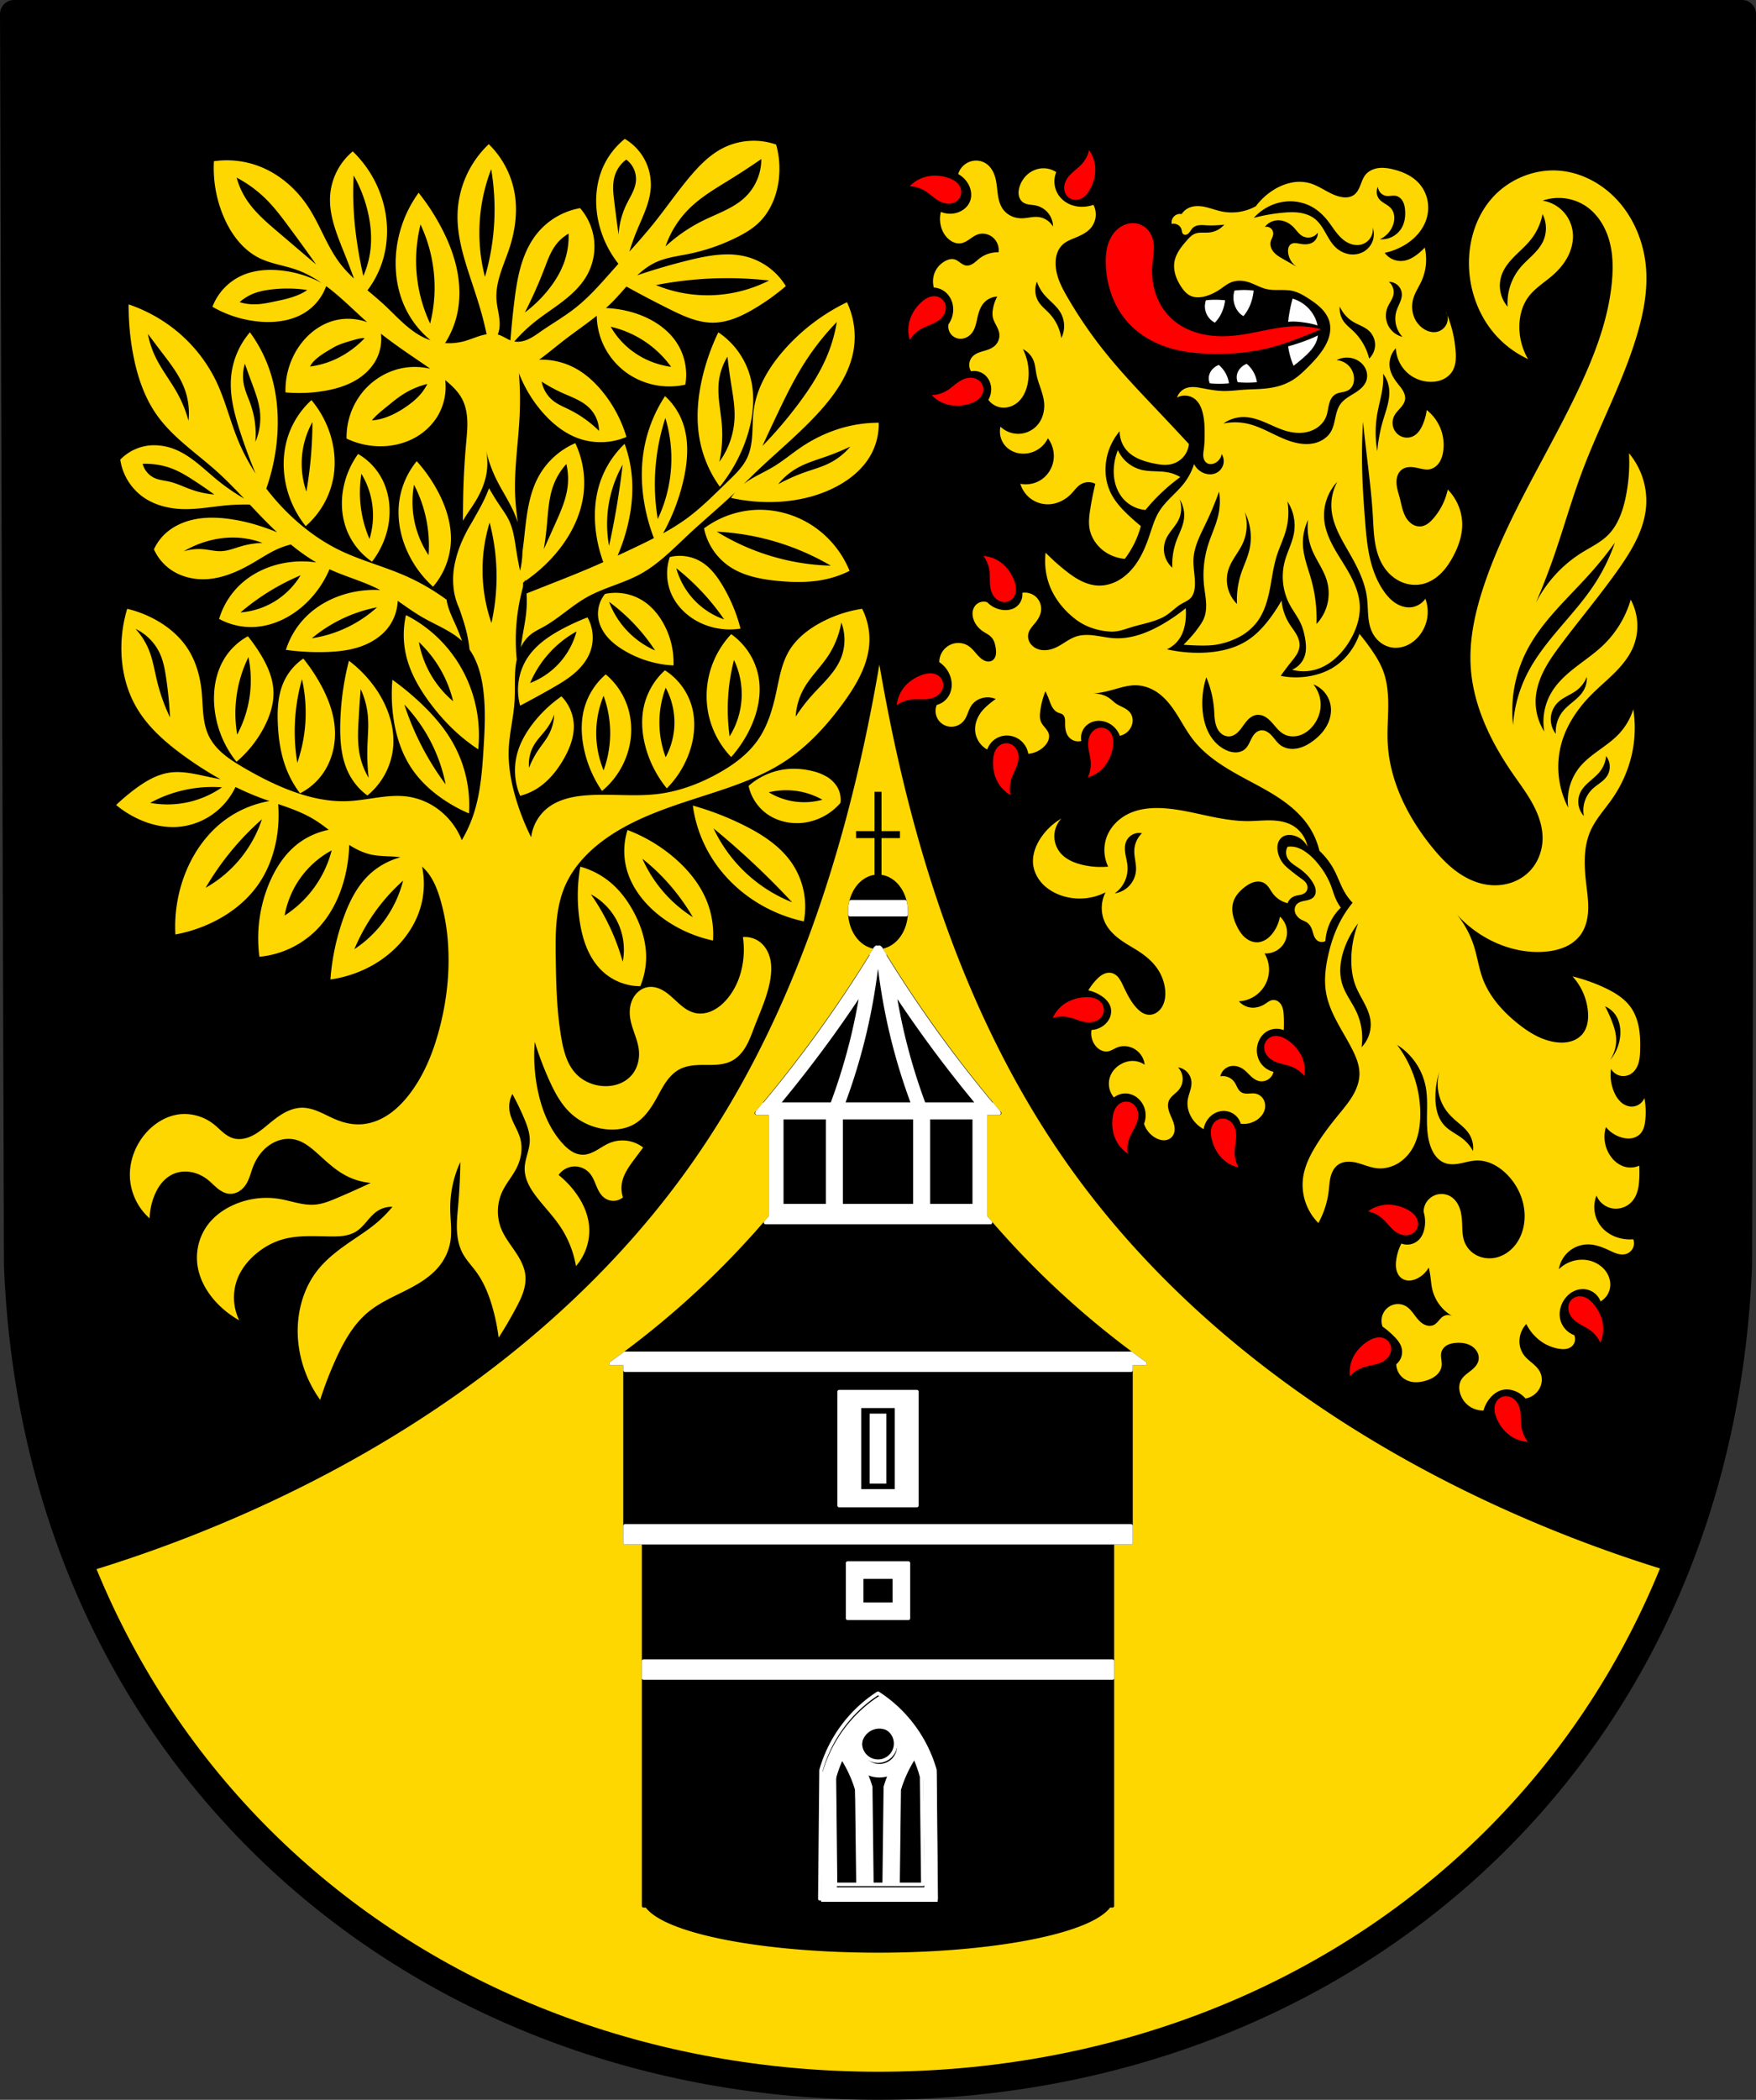 <svg xmlns="http://www.w3.org/2000/svg" width="501.766" height="599.651" viewBox="0 0 132.759 158.658"><rect x="0" y="0" width="132.759" height="158.658" fill="#333333" stroke="none"/><g transform="translate(63.175 -75.113)"><path style="fill:gold;fill-opacity:1;fill-rule:evenodd;stroke:none;stroke-width:2.117;stroke-linecap:round;stroke-linejoin:round;stroke-miterlimit:4;stroke-dasharray:none;stroke-opacity:1" d="m68.526 76.171-.299 94.539c-1.454 37.54-30.182 61.981-65.022 62.002-34.809-.046-63.548-24.497-65.023-62.002l-.298-94.539h65.32z"/><path style="fill:#000;stroke:#000;stroke-width:1px;stroke-linecap:butt;stroke-linejoin:miter;stroke-opacity:1" d="m4 4 1.129 357.31c1.24 31.559 7.6 60.664 18.172 86.858a388.822 388.822 0 0 0 55.344-21.172C125.14 405 167.719 373.11 197.242 330.988c27.528-39.274 42.813-85.978 51.635-133.12a553.398 553.398 0 0 0 2.006-11.388c.63 3.802 1.297 7.6 2.006 11.387 8.822 47.143 24.106 93.847 51.634 133.121 29.524 42.121 72.101 74.012 118.598 96.008a388.823 388.823 0 0 0 55.408 21.192c10.549-26.196 16.885-55.308 18.108-86.877L497.766 4H4z" transform="matrix(.265 0 0 .265 -63.175 75.113)"/><path style="fill:none;fill-rule:evenodd;stroke:#000;stroke-width:2.117;stroke-linecap:round;stroke-linejoin:round;stroke-miterlimit:4;stroke-dasharray:none;stroke-opacity:1" d="m68.526 76.171-.299 94.539c-1.454 37.54-30.182 61.981-65.022 62.002-34.809-.046-63.548-24.497-65.023-62.002l-.298-94.539h65.32z"/><path style="opacity:1;fill:#000;fill-opacity:1;fill-rule:evenodd;stroke:#000;stroke-width:.265;stroke-linecap:round;stroke-linejoin:round;stroke-miterlimit:4;stroke-dasharray:none;stroke-opacity:1;paint-order:fill markers stroke" d="M3.205 141.328a2.13 2.684 0 0 0-2.13 2.685 2.13 2.684 0 0 0 1.978 2.673A98.307 98.307 0 0 1-5.99 159.22h1.058v7.844a66.757 66.757 0 0 1-4.558 4.851 66.764 66.764 0 0 1-7.49 6.22h1.058v13.547h1.405v27.434h.232a17.722 4.047 0 0 0 17.49 3.408 17.722 4.047 0 0 0 17.478-3.408h.244v-27.434h1.405v-13.547h1.059a66.763 66.763 0 0 1-7.491-6.22 66.757 66.757 0 0 1-4.558-4.851v-7.844H12.4a98.294 98.294 0 0 1-9.041-12.532 2.13 2.684 0 0 0 1.976-2.675 2.13 2.684 0 0 0-2.13-2.685z"/><path style="fill:#fff;fill-opacity:1;stroke:none;stroke-width:1px;stroke-linecap:butt;stroke-linejoin:miter;stroke-opacity:1" d="M250.883 488.299c-.244.001-.485.08-.696.203-.21.123-.393.29-.554.473-.324.365-.565.797-.883 1.168-.622.723-1.495 1.173-2.34 1.617-.845.444-1.71.921-2.293 1.678-.398.517-.64 1.14-.803 1.773-.163.633-.252 1.282-.373 1.924-.21 1.114-.52 2.242-.363 3.365.154 1.097.75 2.098 1.531 2.883.78.785 1.739 1.373 2.725 1.877.4.205.808.397 1.228.556 1.22.464 2.556.646 3.842.434.974-.16 1.9-.54 2.778-.99 1.12-.577 2.182-1.278 3.109-2.133.97-.895 1.8-1.98 2.2-3.236.405-1.278.335-2.714-.253-3.918-.574-1.177-1.593-2.079-2.666-2.83-1.072-.752-2.227-1.39-3.242-2.217a5.774 5.774 0 0 1-.812-.783c-.312-.377-.552-.81-.877-1.176a2.284 2.284 0 0 0-.56-.47 1.398 1.398 0 0 0-.698-.198zm0 4.582c1.04 0 2.077.331 2.924.935a5.067 5.067 0 0 1 1.65 1.995c.303.657.461 1.38.461 2.105 0 1.035-.329 2.07-.928 2.914a5.076 5.076 0 0 1-2.613 1.895c-.986.306-2.065.3-3.047-.018a5.064 5.064 0 0 1-2.133-1.36 5.06 5.06 0 0 1-1.23-2.343 5.062 5.062 0 0 1-.012-2.123 5.057 5.057 0 0 1 1.117-2.256 5.045 5.045 0 0 1 3.81-1.744z" transform="matrix(.265 0 0 .265 -63.175 75.113)"/><path style="opacity:1;fill:#fff;fill-opacity:1;fill-rule:evenodd;stroke:none;stroke-width:1.002;stroke-linecap:round;stroke-linejoin:round;stroke-miterlimit:4;stroke-dasharray:none;stroke-opacity:1;paint-order:fill markers stroke" d="M250.883 483.543a38.825 38.825 0 0 0-5.95 4.725 39.019 39.019 0 0 0-10.324 17.238l-.351 36.748h33.25l-.352-36.748a39.019 39.019 0 0 0-10.324-17.238 38.824 38.824 0 0 0-5.95-4.725zm0 4.756a36.41 36.41 0 0 1 2.135 1.844 36.613 36.613 0 0 1 10.324 17.238l.351 30.746h-24.939l-.328-30.746a36.617 36.617 0 0 1 10.324-17.238 36.376 36.376 0 0 1 2.133-1.844z" transform="matrix(.265 0 0 .265 -63.175 75.113)"/><path style="fill:none;stroke:#000;stroke-width:.529;stroke-linecap:butt;stroke-linejoin:miter;stroke-miterlimit:4;stroke-dasharray:none;stroke-opacity:1" d="M3.205 142.01v-7.071M1.544 138.176h3.322"/><path style="opacity:1;fill:#fff;fill-opacity:1;fill-rule:evenodd;stroke:#fff;stroke-width:.265;stroke-linecap:round;stroke-linejoin:round;stroke-miterlimit:4;stroke-dasharray:none;stroke-opacity:1;paint-order:fill markers stroke" d="M1.166 143.246a3.335 3.335 0 0 0-.082.98h4.243a3.335 3.335 0 0 0-.082-.98zm1.927 3.44-.031.05-.044.008c-.108.178-.22.352-.33.529l.02.032a97.978 97.978 0 0 1-3.98 5.952 97.978 97.978 0 0 1-4.111 5.282h-.04c-.163.196-.324.393-.489.587v.048l-.039.047h1.02v7.843c-.06.07-.123.138-.183.208l-.185.213h17.008c-.122-.14-.247-.28-.367-.421v-7.843h1.019l-.04-.047v-.048c-.164-.194-.325-.391-.489-.587h-.039a97.979 97.979 0 0 1-4.112-5.282 97.978 97.978 0 0 1-3.98-5.952c.008-.01.014-.021.02-.032-.032-.054-.066-.107-.099-.16-.077-.123-.154-.245-.23-.369l-.044-.009-.03-.049-.113.022zm.112 1.418.138.216c.21 1.704.516 3.397.92 5.066a44.802 44.802 0 0 0 1.584 5.153H.563a44.8 44.8 0 0 0 1.584-5.153c.404-1.669.71-3.361.92-5.065.045-.073.092-.145.138-.217zm1.233 1.908a95.877 95.877 0 0 0 2.356 3.415 97.974 97.974 0 0 0 3.97 5.112H6.677a44.795 44.795 0 0 1-1.548-5.056 44.753 44.753 0 0 1-.692-3.47zm-2.466.001a44.828 44.828 0 0 1-.691 3.47 44.804 44.804 0 0 1-1.55 5.056h-4.085a97.973 97.973 0 0 0 3.97-5.112c.811-1.12 1.594-2.26 2.356-3.414zm-6.042 9.548h3.464v6.646H-4.07zm4.486 0h5.578v6.646H.416zm6.6 0h3.464v6.646H7.016zm-22.946 17.807c-.348.259-.698.515-1.05.767h1.058v.511h38.254v-.511h1.059a66.605 66.605 0 0 1-1.052-.767zm16.195 2.897v8.605h5.879v-8.605zm1.543 1.108h2.793v6.39H1.808zm-17.73 9.031v1.278H22.332v-1.278zm16.827 2.811v4.175h4.6v-4.175zm1.065 1.065h2.47v2.045H1.97zm-16.487 6.348v1.278h35.444v-1.278z"/><path style="opacity:1;fill:none;fill-opacity:1;fill-rule:evenodd;stroke:#fff;stroke-width:1.002;stroke-linecap:round;stroke-linejoin:round;stroke-miterlimit:4;stroke-dasharray:none;stroke-opacity:1;paint-order:fill markers stroke" d="M250.883 489.52a8.397 8.397 0 0 0-1.623.164c-.17.153-.343.303-.51.459a36.423 36.423 0 0 0-6.262 7.73 8.397 8.397 0 0 0-.002.043 8.397 8.397 0 0 0 .016.32 37.21 37.21 0 0 1 4.332 7.024 8.397 8.397 0 0 0 4.049 1.053 8.397 8.397 0 0 0 4.043-1.04 37.207 37.207 0 0 1 4.342-7.043 8.397 8.397 0 0 0 .011-.314 8.397 8.397 0 0 0-.002-.043 36.42 36.42 0 0 0-6.261-7.73c-.17-.159-.346-.31-.518-.465a8.397 8.397 0 0 0-1.615-.158z" transform="matrix(.265 0 0 .265 -63.175 75.113)"/><path style="fill:none;stroke:#fff;stroke-width:.265;stroke-linecap:round;stroke-linejoin:round;stroke-miterlimit:4;stroke-dasharray:none;stroke-opacity:1;fill-opacity:1" d="M3.205 203.05a10.272 10.272 0 0 0-4.306 5.811l-.093 9.723h8.798l-.093-9.723a10.272 10.272 0 0 0-4.306-5.811z"/><path style="fill:none;stroke:#fff;stroke-width:.265;stroke-linecap:round;stroke-linejoin:round;stroke-miterlimit:4;stroke-dasharray:none;stroke-opacity:1" d="M-139.051 204.796a9.687 9.687 0 0 1 2.731 4.561l.093 8.135H-142.825l-.087-8.135a9.688 9.688 0 0 1 3.296-5.049c.195.156.383.318.565.488z" transform="translate(142.82)"/><circle r="1.332" style="opacity:1;fill:none;fill-opacity:1;fill-rule:evenodd;stroke:#fff;stroke-width:.265;stroke-linecap:round;stroke-linejoin:round;stroke-miterlimit:4;stroke-dasharray:none;stroke-opacity:1;paint-order:fill markers stroke" cx="3.205" cy="206.853"/><path style="fill:none;stroke:#fff;stroke-width:.265px;stroke-linecap:butt;stroke-linejoin:miter;stroke-opacity:1" d="M.475 207.897a9.694 9.694 0 0 1 .853 1.65c.103.259.195.522.274.79l.088 7.216"/><path transform="matrix(-1 0 0 1 6.41 0)" style="fill:none;stroke:#fff;stroke-width:.265px;stroke-linecap:butt;stroke-linejoin:miter;stroke-opacity:1" d="M.475 207.897a9.694 9.694 0 0 1 .853 1.65c.103.259.195.522.274.79l.088 7.216"/><path style="fill:none;stroke:#fff;stroke-width:.265px;stroke-linecap:butt;stroke-linejoin:miter;stroke-opacity:1" d="m2.742 217.485-.088-7.347a8.833 8.833 0 0 0-.232-.68 10.134 10.134 0 0 0-1.435-2.52"/><path transform="matrix(-1 0 0 1 6.413 0)" style="fill:none;stroke:#fff;stroke-width:.265px;stroke-linecap:butt;stroke-linejoin:miter;stroke-opacity:1" d="m2.742 217.485-.088-7.347a8.833 8.833 0 0 0-.232-.68 10.134 10.134 0 0 0-1.435-2.52"/><path style="fill:red;fill-opacity:1;stroke:none;stroke-width:.265px;stroke-linecap:butt;stroke-linejoin:miter;stroke-opacity:1" d="M19.165 86.461c-.094.394-.29.763-.564 1.061-.304.331-.699.574-.982.923a1.495 1.495 0 0 0-.315.643c-.046.236-.017.49.103.7a.867.867 0 0 0 .82.429c.225-.02.436-.128.605-.277.169-.15.299-.338.408-.535.308-.558.458-1.213.365-1.844a2.567 2.567 0 0 0-.44-1.1zm-11.63 1.927a2.733 2.733 0 0 0-.937.153 2.565 2.565 0 0 0-.993.645c.404.016.804.137 1.15.347.384.234.699.574 1.097.783.213.112.45.185.691.185.24 0 .485-.078.666-.237a.87.87 0 0 0 .261-.888 1.067 1.067 0 0 0-.388-.539 1.976 1.976 0 0 0-.604-.296 3.188 3.188 0 0 0-.942-.153zm15.027 3.59a1.631 1.631 0 0 0-.489.049c-.319.08-.61.254-.846.483-.337.328-.558.762-.677 1.217-.12.454-.142.929-.124 1.398.06 1.548.584 3.1 1.601 4.27.813.934 1.915 1.597 3.095 1.974 1.065.34 2.19.456 3.309.48 1.434.031 2.876-.086 4.27-.427.929-.227 1.831-.552 2.72-.907.43-.17.857-.349 1.282-.533a7.539 7.539 0 0 0-1.975-.214c-1.513.037-2.978.528-4.483.694-.87.096-1.76.081-2.612-.123-.852-.204-1.667-.603-2.298-1.212a4.557 4.557 0 0 1-1.143-1.841 5.442 5.442 0 0 1-.244-2.16c.052-.625.2-1.26.054-1.868a1.811 1.811 0 0 0-.34-.705 1.545 1.545 0 0 0-.621-.47 1.493 1.493 0 0 0-.48-.104zM7.499 97.494a1.138 1.138 0 0 0-.493.099c-.207.09-.39.228-.554.382-.466.435-.811 1.011-.918 1.64-.067.393-.04.801.078 1.182.211-.345.512-.635.865-.834.391-.22.841-.33 1.219-.575.202-.13.381-.302.498-.513.118-.21.17-.461.12-.697a.87.87 0 0 0-.648-.661.889.889 0 0 0-.167-.023zm2.708 6.162c-.24 0-.478.072-.691.184-.399.21-.713.55-1.097.784-.346.21-.746.331-1.15.347.274.289.618.511.993.645.601.214 1.273.194 1.88 0 .215-.069.425-.16.604-.296a1.07 1.07 0 0 0 .389-.54.867.867 0 0 0-.262-.888 1.015 1.015 0 0 0-.666-.236zm.963 13.462c.244.324.403.71.458 1.111.061.446-.004.904.085 1.345.048.236.141.466.294.652.152.187.367.328.605.368a.867.867 0 0 0 .853-.359c.128-.185.18-.416.172-.642a1.976 1.976 0 0 0-.151-.655c-.233-.594-.642-1.126-1.188-1.457a2.568 2.568 0 0 0-1.128-.363zm-4.02 8.871c-.225.002-.447.06-.659.137-.598.22-1.14.617-1.484 1.155a2.566 2.566 0 0 0-.387 1.119 2.403 2.403 0 0 1 1.12-.432c.448-.052.904.024 1.347-.055.237-.043.47-.131.66-.28.19-.148.334-.359.38-.595a.871.871 0 0 0-.34-.862 1.068 1.068 0 0 0-.637-.187zm12.97 4.11a.868.868 0 0 0-.358.058c-.224.088-.405.27-.516.484-.111.214-.155.458-.153.698.003.45.16.885.193 1.334.028.404-.048.815-.22 1.181a2.565 2.565 0 0 0 1.03-.586c.465-.436.756-1.042.862-1.67.037-.223.053-.451.014-.673a1.07 1.07 0 0 0-.302-.593.868.868 0 0 0-.55-.234zm-7.175 1.173a.869.869 0 0 0-.468.115c-.195.113-.34.3-.43.506-.09.207-.127.433-.142.658-.042.636.1 1.293.452 1.825.22.332.52.611.865.809a2.403 2.403 0 0 1 .06-1.2c.135-.43.39-.816.497-1.253.057-.234.071-.482.013-.716a1.016 1.016 0 0 0-.39-.59.87.87 0 0 0-.457-.154zm5.958 19.19c-.638.021-1.277.228-1.771.63a2.565 2.565 0 0 0-.72.941c.386-.12.803-.14 1.2-.058.44.092.85.307 1.295.37.239.035.487.024.713-.058.227-.08.432-.236.55-.446a.867.867 0 0 0-.052-.924 1.068 1.068 0 0 0-.547-.378 1.977 1.977 0 0 0-.668-.077zm14.38 2.929a.96.96 0 0 0-.33.061.867.867 0 0 0-.55.744c-.016.24.07.483.215.675.145.192.347.337.565.439.407.19.868.236 1.287.4.376.149.714.394.971.707a2.566 2.566 0 0 0-.086-1.181c-.193-.608-.614-1.132-1.136-1.498a1.975 1.975 0 0 0-.601-.302 1.208 1.208 0 0 0-.335-.045zm-11.345 4.96a.86.86 0 0 0-.352.088c-.202.1-.359.277-.461.478-.103.2-.155.424-.184.648-.083.632.017 1.296.335 1.85.199.345.48.643.812.862-.056-.401-.01-.816.136-1.194.162-.42.44-.79.576-1.219.072-.23.1-.476.057-.713a1.017 1.017 0 0 0-.351-.614.871.871 0 0 0-.568-.187zm7.362 1.283a.868.868 0 0 0-.657.272 1.068 1.068 0 0 0-.263.61c-.026.224.004.45.055.67.145.621.471 1.208.963 1.615.307.253.675.434 1.064.522a2.402 2.402 0 0 1-.292-1.165c.004-.45.135-.894.11-1.343a1.495 1.495 0 0 0-.195-.689 1.017 1.017 0 0 0-.545-.45.865.865 0 0 0-.24-.042zm12.52 6.503a2.566 2.566 0 0 0-1.564.503c.396.085.77.272 1.075.539.338.296.59.684.946.958.191.147.413.26.65.3.238.04.492.006.697-.12a.87.87 0 0 0 .409-.83 1.067 1.067 0 0 0-.29-.597 1.978 1.978 0 0 0-.545-.396 3.086 3.086 0 0 0-1.377-.357zm14.512 6.92a.868.868 0 0 0-.89.582c-.077.229-.056.484.036.707.091.223.248.415.433.569.345.288.78.45 1.142.716.327.24.59.563.76.93.162-.363.237-.765.217-1.163-.03-.638-.305-1.25-.716-1.739a1.975 1.975 0 0 0-.504-.445 1.138 1.138 0 0 0-.478-.156zm-15.172 3.11a1.206 1.206 0 0 0-.336.032c-.22.051-.424.155-.613.277-.536.346-.978.852-1.195 1.452a2.567 2.567 0 0 0-.133 1.177c.269-.302.616-.535.999-.668.425-.148.887-.174 1.301-.349.222-.093.43-.23.582-.416.153-.186.249-.424.241-.665a.87.87 0 0 0-.52-.765.946.946 0 0 0-.326-.075zm9.534 4.441a.87.87 0 0 0-.722.388c-.124.188-.17.42-.157.645.012.225.08.444.167.652.248.588.67 1.11 1.223 1.428.346.199.738.315 1.136.336-.251-.318-.42-.7-.484-1.1-.072-.444-.018-.904-.118-1.343a1.494 1.494 0 0 0-.31-.645 1.016 1.016 0 0 0-.613-.352.83.83 0 0 0-.122-.009z"/><path style="fill:#fff;fill-opacity:1;stroke:none;stroke-width:.265px;stroke-linecap:butt;stroke-linejoin:miter;stroke-opacity:1" d="M.475 207.897a9.727 9.727 0 0 1 .995 2.03l.22 7.626 1.052-.068-.088-7.347a8.82 8.82 0 0 0-.52-1.342c-.228-.467-.5-.912-.776-1.352a66.294 66.294 0 0 0-.375-.59l-.508 1.044z"/><path transform="matrix(-1 0 0 1 6.344 0)" style="fill:#fff;fill-opacity:1;stroke:none;stroke-width:.265px;stroke-linecap:butt;stroke-linejoin:miter;stroke-opacity:1" d="M.475 207.897a9.727 9.727 0 0 1 .995 2.03l.22 7.626 1.052-.068-.088-7.347a8.82 8.82 0 0 0-.52-1.342c-.228-.467-.5-.912-.776-1.352a66.294 66.294 0 0 0-.375-.59l-.508 1.044z"/><path style="fill:gold;fill-opacity:1;stroke:none;stroke-width:.265px;stroke-linecap:butt;stroke-linejoin:miter;stroke-opacity:1" d="M-15.937 85.607a5.701 5.701 0 0 0-1.636 2.108c-.522 1.162-.639 2.485-.435 3.743a7.822 7.822 0 0 0 1.588 3.586l-.205.228c-.97 1.088-1.914 2.212-3.06 3.114-.813.64-1.715 1.159-2.567 1.748-.32.222-.637.456-.993.616-.327.148-.695.228-1.047.166.464-.53.973-1.022 1.523-1.463.695-.557 1.45-1.035 2.155-1.58.704-.545 1.367-1.17 1.806-1.945.448-.79.644-1.72.554-2.624a4.464 4.464 0 0 0-1.063-2.464 5.408 5.408 0 0 0-3.234 1.89c-.586.718-.977 1.578-1.237 2.467-.26.89-.394 1.81-.508 2.73-.119.966-.212 1.934-.287 2.904-.304-.123-.578-.324-.893-.424-.023-.007-.046-.011-.07-.018.02-.045.037-.09.051-.137.129-.402.107-.837.045-1.255-.061-.418-.163-.83-.19-1.252-.045-.672.098-1.343.302-1.985.204-.642.47-1.264.679-1.904.451-1.378.64-2.864.363-4.288a6.821 6.821 0 0 0-1.926-3.561 7.56 7.56 0 0 0-2.362 5.306c-.038 1.614.442 3.19.945 4.724.301.918.613 1.832.872 2.762.145.52.271 1.045.383 1.573a3.572 3.572 0 0 0-.403.09c-.443.128-.866.317-1.311.437a4.38 4.38 0 0 1-1.427.137 6.863 6.863 0 0 0 .905-2.164c.254-1.124.22-2.302-.018-3.43-.238-1.126-.676-2.204-1.218-3.22a16.683 16.683 0 0 0-1.671-2.545 9.178 9.178 0 0 0-1.708 4.616c-.12 1.468.127 2.978.8 4.288a7.104 7.104 0 0 0 1.811 2.24 4.261 4.261 0 0 1-.37-.14c-1.251-.55-2.164-1.641-3.168-2.569-.398-.366-.816-.714-1.232-1.062a7.272 7.272 0 0 0 1.068-1.994c.489-1.405.532-2.952.182-4.397a8.496 8.496 0 0 0-2.362-4.107 4.792 4.792 0 0 0-1.708 3.307c-.112 1.532.52 3.007 1.09 4.434.248.618.483 1.242.712 1.868a9.287 9.287 0 0 1-1.029-1.108c-.997-1.293-1.514-2.892-2.404-4.262-.925-1.425-2.278-2.596-3.879-3.168a6.866 6.866 0 0 0-3.278-.328 9.406 9.406 0 0 0 .765 4.261c.553 1.269 1.435 2.45 2.677 3.06.875.43 1.867.55 2.787.874.686.241 1.325.597 1.925 1.01a8.345 8.345 0 0 0-3.25-.967 7.32 7.32 0 0 0-.737-.026c-.737.014-1.471.148-2.135.462a4.268 4.268 0 0 0-2.144 2.325 8.622 8.622 0 0 0 3.634 1.127c1.225.095 2.518-.095 3.525-.8a3.933 3.933 0 0 0 1.438-1.886c.03.023.063.044.093.066 1.067.806 2.006 1.767 3.007 2.654a4.272 4.272 0 0 0-1.628-.251 4.05 4.05 0 0 0-.911.144c-1.2.335-2.206 1.215-2.835 2.29a5.9 5.9 0 0 0-.8 3.125c.97.088 1.949.05 2.908-.109.777-.13 1.547-.342 2.24-.716.693-.374 1.308-.918 1.685-1.61.33-.605.463-1.313.386-1.998.895.703 1.836 1.35 2.777 1.99.32.216.637.434.952.656a5.131 5.131 0 0 0-1.234-.136 4.986 4.986 0 0 0-1.391.215 5.237 5.237 0 0 0-2.653 1.89 5.43 5.43 0 0 0-1.054 3.306 5.975 5.975 0 0 0 2.544.582c.85.003 1.703-.18 2.461-.562a4.624 4.624 0 0 0 1.863-1.69 4.328 4.328 0 0 0 .593-2.744c.071.06.144.115.214.176.401.35.783.735 1.038 1.202.276.506.39 1.087.414 1.662.025.576-.035 1.151-.086 1.725a56.316 56.316 0 0 0-.219 3.88c-.014.66-.017 1.32-.026 1.98.268-.463.59-.894.875-1.347.413-.656.753-1.378.896-2.155a4.687 4.687 0 0 0-.069-2.006c.18.827.458 1.628.827 2.378.362.735.81 1.419 1.172 2.154.176.357.328.729.454 1.11a22.456 22.456 0 0 1-.195-1.842c-.115-2.077.231-4.15.328-6.228.05-1.07.032-2.142-.05-3.21a9.977 9.977 0 0 0 1.834 3.009c.739.831 1.637 1.548 2.686 1.919a5.02 5.02 0 0 0 3.607-.116 9.85 9.85 0 0 0-1.804-3.415c-.606-.744-1.332-1.405-2.187-1.842a5.412 5.412 0 0 0-2.445-.582c-.057 0-.114.006-.17.007.638-.46 1.239-.97 1.861-1.452.823-.637 1.687-1.224 2.5-1.872a5.43 5.43 0 0 0 .441 2.057 5.474 5.474 0 0 0 1.727 2.187 5.566 5.566 0 0 0 4.529.96 4.447 4.447 0 0 0-.614-3.109c-.72-1.14-1.938-1.896-3.224-2.303a8.384 8.384 0 0 0-2.165-.375c.159-.143.316-.289.467-.44.378-.379.727-.786 1.084-1.184a81.72 81.72 0 0 0 3.3 1.731c1.03.51 2.114 1.008 3.262.998 1.093-.01 2.129-.482 3.07-1.037a16.875 16.875 0 0 0 2.418-1.726 4.985 4.985 0 0 0-2.993-2.226 5.85 5.85 0 0 0-1.62-.167c-.91.025-1.828.217-2.716.435a47.35 47.35 0 0 0-3.902 1.141c.413-.386.865-.73 1.375-.97.802-.378 1.7-.478 2.568-.656a14.756 14.756 0 0 0 3.497-1.202c.629-.307 1.244-.662 1.748-1.148.818-.787 1.297-1.883 1.475-3.005a6.846 6.846 0 0 0-.164-2.895 5.065 5.065 0 0 0-1.855-.286 5.13 5.13 0 0 0-2.188.56c-.97.5-1.754 1.296-2.458 2.13-.997 1.18-1.87 2.46-2.842 3.66a49.97 49.97 0 0 1-1.754 2.024c.164-.534.351-1.061.564-1.578.44-1.064.99-2.121 1.055-3.27a4.025 4.025 0 0 0-.467-2.11 4.027 4.027 0 0 0-1.496-1.56zm10.319 1.523a3.99 3.99 0 0 1-1.194 2.855c-.88.855-2.094 1.247-3.195 1.789a12.034 12.034 0 0 0-2.854 1.96 7.415 7.415 0 0 1 1.79-2.855c.906-.897 2.025-1.543 3.11-2.215a56.973 56.973 0 0 0 2.343-1.534zm-10.21.04c.255.19.46.447.586.739.127.292.175.617.14.933-.066.603-.422 1.127-.69 1.671a6.134 6.134 0 0 0-.617 2.326c-.117-.835-.226-1.67-.328-2.507-.078-.643-.15-1.307.037-1.926.147-.492.459-.932.872-1.236zm-10.212.727a18.23 18.23 0 0 1-.472 8.14 13.41 13.41 0 0 1-.364-4.579c.114-1.218.396-2.42.836-3.561zm-10.394.472c.472.843.828 1.75 1.054 2.69.226.937.323 1.911.218 2.87-.076.701-.26 1.39-.544 2.035-.19-.829-.349-1.665-.473-2.507a26.243 26.243 0 0 1-.29-3.343c-.012-.582 0-1.164.035-1.745zm-8.848.167c.83.436 1.595.998 2.258 1.662.599.6 1.113 1.279 1.619 1.96.721.97 1.432 1.95 2.13 2.94l-2.854-2.43c-.93-.79-1.88-1.598-2.514-2.64a5.725 5.725 0 0 1-.64-1.492zm13.9 3.54a11.204 11.204 0 0 1 .727 7.486 11.159 11.159 0 0 1-1.018-5.742c.052-.588.149-1.172.29-1.744zm11.193.69a5.82 5.82 0 0 1-.327 2.145c-.282.797-.736 1.526-1.272 2.18a9.86 9.86 0 0 1-1.708 1.635 33.994 33.994 0 0 0 1.49-3.343c.231-.604.45-1.225.836-1.745.262-.353.599-.652.98-.871zm12.018 3.366c1.05 0 2.098.06 3.14.177a10.311 10.311 0 0 1-4.412 1.113 10.305 10.305 0 0 1-4.145-.768 28.18 28.18 0 0 1 5.417-.522zm-33.17.781c.465.005.93.042 1.39.112-.506.387-1.374.645-2.111.795-.98.2-1.889.464-2.998.123.306-.273.66-.49 1.04-.643.41-.164.847-.25 1.285-.306.462-.059.928-.086 1.393-.08zm42.2 1.036a15.046 15.046 0 0 0-4.754 3.606c-1.135 1.29-2.066 2.83-2.294 4.534-.082.605-.074 1.218-.111 1.827-.037.61-.124 1.226-.381 1.78-.33.707-.914 1.26-1.476 1.802-1.02.987-2.018 2.008-3.169 2.84a16.07 16.07 0 0 1-1.719 1.072 15.34 15.34 0 0 0 1.55-4.057c.337-1.499.438-3.113-.15-4.531a4.986 4.986 0 0 0-1.252-1.778 10.661 10.661 0 0 0-1.602 4.08c-.249 1.483-.18 3.01.125 4.482.153.738.368 1.462.635 2.167-.431.22-.865.434-1.302.642-.477.229-.957.453-1.438.676.299-.7.544-1.421.728-2.158.307-1.225.453-2.497.35-3.756a9.72 9.72 0 0 0-.55-2.528 7.18 7.18 0 0 0-1.903 3.054c-.374 1.2-.425 2.486-.25 3.73.103.735.286 1.458.54 2.155-.395.177-.792.352-1.192.52-.85.36-1.709.7-2.567 1.039l-2.043.807c.027.473.022.949-.024 1.42-.056.562-.163 1.116-.259 1.671-.056.328-.106.657-.155.986.186-.387.447-.742.787-1.005.284-.22.614-.372.929-.546 1.159-.642 2.123-1.592 3.278-2.24 1.281-.72 2.753-1.044 4.043-1.749 1.389-.76 2.502-1.924 3.66-3.004 1.094-1.02 2.245-1.979 3.333-3.005.062-.058.121-.118.182-.177-.114.137-.22.279-.316.429a13.34 13.34 0 0 0 3.3.307c1.636-.052 3.278-.416 4.72-1.19 1.027-.55 1.96-1.326 2.533-2.34.42-.744.635-1.603.614-2.457-.973.001-1.946.144-2.878.422a11.018 11.018 0 0 0-3.032 1.459c-.699.475-1.348 1.024-2.072 1.458-.74.443-1.557.77-2.235 1.3.328-.321.655-.643.987-.96 1.622-1.547 3.372-2.968 4.862-4.644 1.147-1.289 2.158-2.78 2.46-4.48a6.116 6.116 0 0 0-.493-3.66zm-54.308.164c-.009 1.245.1 2.49.328 3.715.306 1.645.836 3.277 1.803 4.644 1.202 1.698 2.986 2.873 4.535 4.261.723.649 1.397 1.347 2.065 2.053a15.685 15.685 0 0 1-2.056-1.422c-.99-.81-1.904-1.756-3.08-2.258a4.234 4.234 0 0 0-1.747-.35 3.555 3.555 0 0 0-2.482 1.089 4.244 4.244 0 0 0 1.684 2.792c.903.658 2.044.93 3.161.945 1.073.014 2.135-.192 3.203-.288a15.48 15.48 0 0 1 1.746-.055c.26.276.52.553.784.827.414.43.839.854 1.275 1.264-.427-.175-.86-.336-1.3-.475a13.401 13.401 0 0 0-2.67-.576c-.4-.04-.803-.06-1.204-.046-.402.014-.801.06-1.193.15-.784.177-1.537.533-2.12 1.088-.343.326-.623.719-.82 1.15.26.584.675 1.098 1.19 1.477.772.568 1.753.82 2.71.78 1.303-.052 2.531-.612 3.655-1.272.635-.373 1.251-.782 1.93-1.068a5.88 5.88 0 0 1 .867-.284c.607.5 1.245.96 1.922 1.354a7.514 7.514 0 0 0-2.378.038c-1.21.215-2.374.738-3.286 1.561a5.886 5.886 0 0 0-1.683 2.67 5.057 5.057 0 0 0 2.505.615c1.46-.027 2.862-.7 3.942-1.683a7.724 7.724 0 0 0 1.898-2.683c1.257.574 2.612.93 3.836 1.57a8.016 8.016 0 0 0-2.45.25c-1.2.316-2.332.923-3.202 1.807a6.155 6.155 0 0 0-1.478 2.464c.979.134 1.968.19 2.956.164.891-.022 1.79-.113 2.635-.397.844-.285 1.637-.777 2.17-1.492.423-.57.662-1.27.69-1.979.625.43 1.239.879 1.896 1.256 1.003.577 2.127.998 2.969 1.778a17.951 17.951 0 0 0-.47-1.18c-.267-.6-.57-1.196-.683-1.844-.005-.03-.008-.061-.012-.092a16.344 16.344 0 0 0-3.17-1.83c-1.613-.703-3.335-1.144-4.917-1.913-1.67-.812-3.154-1.979-4.426-3.332-.396-.423-.77-.866-1.123-1.325a15.32 15.32 0 0 0 .836-4.07c.111-1.68-.061-3.39-.618-4.979a10.643 10.643 0 0 0-1.454-2.762 6.007 6.007 0 0 0-1.417 3.308c-.142 1.44.242 2.876.69 4.251.343 1.05.729 2.084 1.15 3.104a15.556 15.556 0 0 1-1.342-2.554c-.595-1.456-.957-3.006-1.639-4.425a11.257 11.257 0 0 0-3.934-4.48 11.643 11.643 0 0 0-2.677-1.311zm53.54 1.33a11.45 11.45 0 0 1-.682 2.428c-.546 1.35-1.344 2.583-2.216 3.75a32.613 32.613 0 0 1-2.727 3.194c.39-.855.789-1.707 1.194-2.556.61-1.28 1.24-2.554 2.002-3.749A19.34 19.34 0 0 1 .09 99.443zm-17.094.358a7.789 7.789 0 0 1 4.567 3.031 6.512 6.512 0 0 1-1.037-.23 6.277 6.277 0 0 1-2.187-1.189 6.04 6.04 0 0 1-1.343-1.612zm8.135.422a16.631 16.631 0 0 0-1.151 3.185c-.413 1.654-.568 3.396-.23 5.066a8.834 8.834 0 0 0 1.496 3.415 11.84 11.84 0 0 0 1.996-3.607c.557-1.628.747-3.436.192-5.065a5.923 5.923 0 0 0-2.303-2.994zm-43.127.119c.378.505.758 1.009 1.14 1.51.615.81 1.244 1.629 1.61 2.577.302.784.413 1.641.321 2.477a9.294 9.294 0 0 0-.817-2.031c-.532-.972-1.237-1.846-1.71-2.849a6.96 6.96 0 0 1-.544-1.684zm16.28.317a.606.606 0 0 1 .108.006 7.244 7.244 0 0 1-2.08 1.53 6.589 6.589 0 0 1-2.05.612c.277-.582 1.118-1.054 1.775-1.439.351-.205.745-.332 1.134-.449.349-.104.83-.253 1.113-.26zm27.538 1.406c.075.667.165 1.333.269 1.996.136.865.297 1.734.268 2.61a6.048 6.048 0 0 1-1.15 3.338c.196-.905.26-1.84.19-2.763-.082-1.102-.356-2.202-.23-3.3a4.592 4.592 0 0 1 .653-1.88zm-36.485.527c.17.481.343.96.52 1.439.255.688.521 1.381.612 2.11.099.796-.018 1.62-.337 2.356a6.9 6.9 0 0 0-.367-2.845c-.165-.47-.382-.922-.49-1.408-.12-.543-.099-1.118.062-1.652zm22.44 1.354c.488.321 1.002.604 1.535.844.741.334 1.547.603 2.11 1.19.432.449.684 1.065.691 1.688a8.772 8.772 0 0 0-2.264-1.612c-.407-.2-.833-.373-1.19-.652a2.43 2.43 0 0 1-.883-1.458zm-8.643.176c-.375.744-.907 1.238-1.591 1.713-.754.523-1.684.987-2.6 1.04.351-.45 1.028-.953 1.468-1.315.873-.719 1.628-1.153 2.723-1.438zm-8.763 1.223a6.403 6.403 0 0 0-1.744 2.652c-.37 1.08-.442 2.254-.255 3.38a7.598 7.598 0 0 0 1.563 3.489 6.352 6.352 0 0 0 2.071-3.562c.255-1.296.09-2.661-.4-3.888a7.674 7.674 0 0 0-1.235-2.071zm26.756 1.351c.275.91.427 1.855.451 2.804a10.672 10.672 0 0 1-1.027 4.832 16.155 16.155 0 0 1 .576-7.636zm-26.681.302a31.195 31.195 0 0 1-.46 5.261 6.512 6.512 0 0 1-.336-2.6c.07-.93.343-1.845.796-2.661zm19.872 1.6a5.77 5.77 0 0 0-2.754 2.48c-.807 1.447-.945 3.158-1.126 4.806-.035.31-.075.62-.115.93v.002c-.008.48-.069.96-.182 1.425a27.28 27.28 0 0 1-.276-1.485c-.123-.785-.217-1.593-.55-2.303-.188-.4-.445-.753-.69-1.115-.293-.433-.569-.879-.827-1.337-.104.278-.219.55-.345.817-.29.613-.636 1.193-.965 1.783-.267.432-.505.883-.71 1.348a8.457 8.457 0 0 0-.581 1.804 5.811 5.811 0 0 0-.033 2.132 5 5 0 0 0 .38 1.196c.177.517.355 1.033.494 1.56.135.511.23 1.032.286 1.557.561.8.85 1.786.997 2.762.24 1.588.157 3.205.055 4.808-.105 1.66-.235 3.34-.765 4.917a10.055 10.055 0 0 1-.874 1.912 5.372 5.372 0 0 0-1.803-2.349 5.065 5.065 0 0 0-2.185-.929c-1.538-.247-3.089.263-4.644.328-1.492.062-2.976-.289-4.371-.82-1.235-.47-2.412-1.08-3.551-1.748-.508-.298-1.011-.609-1.461-.988-.45-.38-.85-.832-1.107-1.36-.253-.518-.364-1.093-.422-1.666-.059-.573-.067-1.15-.125-1.722-.116-1.158-.447-2.311-1.092-3.279-.6-.899-1.456-1.61-2.404-2.13a8.53 8.53 0 0 0-2.131-.82 10.3 10.3 0 0 0-.437 3.278c.042 1.428.389 2.856 1.093 4.098.857 1.513 2.2 2.691 3.606 3.715.893.65 1.825 1.251 2.792 1.787a49.473 49.473 0 0 1-1.062-.214c-.69-.148-1.393-.312-2.095-.327a4.183 4.183 0 0 0-.7.041c-.961.142-1.825.659-2.604 1.239-.5.373-.978.776-1.43 1.207.485.402 1.02.745 1.588 1.016.967.463 2.045.72 3.113.636a5.247 5.247 0 0 0 2.89-1.176 5.379 5.379 0 0 0 1.434-1.835c.644.314 1.301.6 1.974.85.2.073.402.141.604.21a7.936 7.936 0 0 0-3.344 1.41c-1.466 1.074-2.53 2.643-3.145 4.352a11.045 11.045 0 0 0-.635 4.32c.875-.16 1.73-.428 2.541-.794 1.48-.667 2.826-1.68 3.748-3.017.844-1.223 1.31-2.684 1.462-4.162.063-.625.069-1.254.023-1.88.925.315 1.845.642 2.68 1.145.398.24.77.516 1.139.8-.891.179-1.74.568-2.445 1.142-.934.762-1.601 1.81-2.065 2.923a10.765 10.765 0 0 0-.73 5.526 7.027 7.027 0 0 0 4.288-2c1.219-1.214 1.952-2.855 2.287-4.543.124-.627.196-1.265.216-1.905.522.332 1.079.606 1.68.734.516.11 1.047.111 1.572.139.207.01.415.03.621.058-.927.253-1.79.739-2.47 1.42-.871.873-1.426 2.013-1.842 3.175a17.677 17.677 0 0 0-.984 4.638 9.083 9.083 0 0 0 3.08-1.016c1.833-.998 3.328-2.704 3.812-4.733a6.404 6.404 0 0 0 .038-2.779c.245.217.46.472.637.747.333.515.551 1.096.727 1.684a15.54 15.54 0 0 1 .6 3.442c.141 2.146-.107 4.312-.655 6.392-.468 1.777-1.167 3.52-2.294 4.972-.459.59-.99 1.131-1.616 1.539-.626.407-1.353.677-2.1.7-.636.022-1.27-.135-1.857-.382-.413-.173-.806-.39-1.217-.565-.411-.176-.849-.311-1.296-.309-.5.003-.985.178-1.418.426-.433.248-.82.568-1.205.886-.376.31-.758.623-1.2.83-.442.208-.957.301-1.422.153-.282-.09-.53-.262-.755-.453-.226-.19-.435-.401-.666-.585a3.57 3.57 0 0 0-2.568-.765c-1.021.11-1.956.693-2.622 1.475-.817.959-1.264 2.242-1.147 3.497a4.444 4.444 0 0 0 1.475 2.895c.016-.56.127-1.116.328-1.639.135-.353.312-.691.547-.987.236-.295.53-.547.873-.706.432-.202.928-.251 1.397-.165s.91.303 1.28.602c.251.201.47.438.721.64.251.2.544.369.864.397a1.25 1.25 0 0 0 .762-.192c.227-.14.411-.344.549-.572.232-.387.33-.836.491-1.257.237-.616.621-1.185 1.148-1.584.285-.216.61-.38.958-.47.346-.089.714-.1 1.063-.022.654.147 1.195.592 1.694 1.038.659.59 1.302 1.212 2.076 1.639.604.334 1.28.54 1.967.6-.848.4-1.705.783-2.568 1.149-.528.223-1.068.442-1.639.491-.922.08-1.818-.289-2.732-.437a6.089 6.089 0 0 0-3.114.328c-.927.351-1.782.936-2.35 1.748a4.172 4.172 0 0 0-.71 2.841c.139 1.188.787 2.276 1.64 3.114.455.449.972.836 1.53 1.148a3.949 3.949 0 0 1-.165-3.06c.312-.853.919-1.578 1.64-2.13a5.466 5.466 0 0 1 1.639-.875c1.205-.388 2.503-.288 3.77-.273.338.004.679.002 1.014-.049.335-.05.666-.152.952-.333.312-.197.557-.48.797-.76.239-.28.481-.566.788-.77.336-.224.743-.34 1.147-.328-.392.48-.832.92-1.311 1.311-.435.355-.9.67-1.366.984-1.065.72-2.146 1.455-2.95 2.458-1.246 1.553-1.711 3.65-1.476 5.628a9.07 9.07 0 0 0 1.64 4.207c.338-1.061.74-2.101 1.202-3.114.592-1.298 1.308-2.583 2.404-3.497.819-.684 1.807-1.126 2.762-1.603.954-.478 1.91-1.017 2.592-1.839a4.03 4.03 0 0 0 .874-1.858c.145-.826.009-1.673 0-2.513a8.26 8.26 0 0 1 .765-3.551 45.934 45.934 0 0 1-.164 3.278c-.053.61-.118 1.221-.095 1.833.023.612.137 1.231.422 1.773.274.52.693.946 1.038 1.42.604.828.984 1.8 1.257 2.787.199.716.345 1.447.437 2.185.467-.729.904-1.476 1.311-2.24.204-.382.401-.77.539-1.18.137-.411.215-.848.172-1.279-.067-.678-.422-1.293-.805-1.857-.384-.564-.81-1.111-1.053-1.749a3.54 3.54 0 0 1 .11-2.731c.298-.637.779-1.174 1.092-1.803.334-.672.466-1.46.273-2.186-.098-.369-.275-.71-.441-1.054-.166-.344-.324-.698-.378-1.076a2.076 2.076 0 0 1 .218-1.257c.32.586.612 1.188.874 1.803.245.574.468 1.18.438 1.803-.034.687-.374 1.334-.383 2.021-.005.404.106.803.278 1.168.172.365.404.699.65 1.018.572.738 1.228 1.41 1.75 2.185a7.732 7.732 0 0 1 1.201 3.005c.74-.841 1.106-2 .983-3.114-.108-.986-.578-1.906-1.202-2.677a7.325 7.325 0 0 0-1.092-1.093c.256-.374.69-.619 1.143-.643.453-.025.912.17 1.207.514.237.276.364.626.504.96.14.336.31.677.602.894.202.152.456.232.709.227.252-.006.502-.098.697-.258a2.269 2.269 0 0 1-.054-1.202c.048-.208.125-.41.219-.601.19-.39.45-.743.71-1.093.217-.292.436-.583.655-.874a2.581 2.581 0 0 0-1.24-.512 2.58 2.58 0 0 0-1.327.184c-.342.146-.648.363-.971.546-.324.182-.68.334-1.051.328a1.64 1.64 0 0 1-.818-.257 3.17 3.17 0 0 1-.657-.562c-.975-1.052-1.542-2.426-1.858-3.824a12.928 12.928 0 0 1-.273-3.88c.303.987.668 1.955 1.093 2.896.393.871.848 1.734 1.53 2.404a4.672 4.672 0 0 0 2.895 1.311c.676.051 1.375-.052 1.967-.382.788-.44 1.311-1.231 1.748-2.022.223-.403.432-.815.697-1.192.265-.377.591-.72.997-.938.416-.224.894-.305 1.366-.328.444-.023.89.004 1.335-.02.444-.023.895-.098 1.287-.308.463-.247.814-.666 1.073-1.123.258-.457.433-.955.62-1.445.457-1.185 1.004-2.352 1.203-3.606.077-.486.1-.986-.002-1.467-.101-.481-.335-.944-.708-1.264a1.87 1.87 0 0 0-1.366-.438c.092.633.092 1.28 0 1.912-.155 1.065-.583 2.105-1.312 2.896a3.216 3.216 0 0 1-1.029.773c-.394.178-.843.249-1.265.156a2.339 2.339 0 0 1-.859-.412c-.258-.188-.49-.41-.725-.626-.27-.248-.545-.493-.863-.674-.319-.18-.686-.293-1.05-.255-.255.027-.5.126-.706.278a1.733 1.733 0 0 0-.496.578c-.243.45-.294.987-.218 1.493.123.823.562 1.577.655 2.404.077.678-.1 1.397-.546 1.912a2.363 2.363 0 0 1-.994.668c-.38.135-.789.18-1.191.152-.757-.053-1.5-.378-2.022-.929-.33-.348-.568-.778-.737-1.228a7.934 7.934 0 0 1-.355-1.394c-.36-2.016-.407-4.072-.438-6.12-.027-1.85-.03-3.766.71-5.462.633-1.45 1.772-2.634 3.06-3.552 2.336-1.663 5.14-2.504 7.867-3.387 1.97-.638 3.952-1.323 5.683-2.459 1.754-1.15 3.19-2.73 4.425-4.425.994-1.366 1.895-2.902 1.967-4.59a5.097 5.097 0 0 0-.547-2.513 9.6 9.6 0 0 0-3.223 1.093c-.913.506-1.76 1.18-2.295 2.076-.57.954-.748 2.082-.983 3.169-.27 1.248-.64 2.501-1.366 3.551-.764 1.105-1.883 1.92-3.06 2.568-1.39.766-2.904 1.332-4.48 1.53-1.808.227-3.646-.033-5.463.109-1.05.082-2.133.32-2.95.983a3.354 3.354 0 0 0-1.202 2.186c-.466-.93-.85-1.9-1.148-2.896-.37-1.24-.607-2.532-.546-3.824.056-1.192.364-2.36.437-3.551.056-.903-.023-1.813.09-2.71.018-.149.045-.296.076-.443a15.289 15.289 0 0 1-.024-2.688c.076-.946.245-1.884.495-2.8.004-.113.01-.227.012-.34l.106-.076c.014-.046.025-.093.04-.139l.013.102c.7-.482 1.35-1.034 1.932-1.653 1.288-1.368 2.26-3.09 2.479-4.956a7.04 7.04 0 0 0-.626-3.806zm20.79.26a4.979 4.979 0 0 1-1.61 1.266c-.564.278-1.173.445-1.766.652-.715.25-1.408.559-2.072.922a4.967 4.967 0 0 1 1.38-1.19c.717-.416 1.523-.644 2.304-.921.6-.213 1.19-.457 1.765-.73zm-37.212.557a6.542 6.542 0 0 0-1.09 2.47c-.225 1.073-.172 2.211.218 3.235a5.199 5.199 0 0 0 1.926 2.435 6.473 6.473 0 0 0 1.09-2.144c.432-1.486.292-3.168-.545-4.47a4.717 4.717 0 0 0-1.599-1.526zm4.434.545a6.086 6.086 0 0 0-1.308 2.943c-.2 1.329.054 2.706.617 3.925a8.132 8.132 0 0 0 1.926 2.617 5.627 5.627 0 0 0 1.345-3.38c.063-1.355-.373-2.695-1.018-3.889a11.488 11.488 0 0 0-1.562-2.216zm-20.443.195c.279.004.557.027.833.07.356.056.706.145 1.044.27.623.23 1.195.58 1.752.943.514.335 1.019.683 1.515 1.044a7.22 7.22 0 0 1-1.819-.404c-.528-.192-1.035-.446-1.583-.572-.372-.087-.762-.114-1.111-.27a1.646 1.646 0 0 1-.91-1.078c.093-.003.186-.004.279-.003zm31.755.02c.13.548.165 1.12.1 1.678-.113.982-.522 1.902-.926 2.804l-.876 1.953c.094-.59.169-1.183.225-1.778.097-1.03.141-2.083.5-3.054.22-.59.553-1.137.977-1.602zm4.256.051a61.964 61.964 0 0 1-1.027 6.133 9.14 9.14 0 0 1 1.027-6.133zm-19.75.687a6.1 6.1 0 0 1 .856 2.632 6.092 6.092 0 0 1-.245 2.294 8.85 8.85 0 0 1-.612-4.926zm3.976.827a9.974 9.974 0 0 1 1.102 5.322 7.281 7.281 0 0 1-1.071-2.57 7.283 7.283 0 0 1-.03-2.752zM-5.7 113.63a7.12 7.12 0 0 0-4.249 1.408 4.615 4.615 0 0 0 1.83 2.814c1.076.765 2.428 1.027 3.742 1.154 1.278.123 2.581.137 3.828-.17a7.631 7.631 0 0 0 1.604-.59 7.502 7.502 0 0 0-2.11-2.899 7.328 7.328 0 0 0-4.645-1.717zm-20.458.965a16.143 16.143 0 0 1 .137 7.59 12.25 12.25 0 0 1-.136-7.59zm17.177.69a18.925 18.925 0 0 1 8.617 2.569 17.297 17.297 0 0 1-8.617-2.568zm-36.734.446a6.391 6.391 0 0 1 2.387.404 6.417 6.417 0 0 0-1.597.249c-.497.143-.985.348-1.501.373-.468.022-.929-.106-1.396-.146a3.786 3.786 0 0 0-1.469.163 7.507 7.507 0 0 1 2.15-.863c.467-.108.946-.17 1.426-.18zm34.023 1.383a3.063 3.063 0 0 0-.846.091 3.893 3.893 0 0 0 .084 2.702c.415 1.011 1.262 1.816 2.252 2.28a5.199 5.199 0 0 0 3.011.422 12.244 12.244 0 0 0-1.38-3.293c-.408-.678-.9-1.331-1.575-1.745a3.155 3.155 0 0 0-1.546-.457zm-.354.933a17.645 17.645 0 0 1 3.617 3.867 5.718 5.718 0 0 1-2.07-1.27 5.73 5.73 0 0 1-1.547-2.597zm-28.406.538a5.852 5.852 0 0 1-2.035 2.016 5.849 5.849 0 0 1-2.508.788 17.385 17.385 0 0 1 4.543-2.804zm23.767 1.322c-.252.003-.503.03-.75.084a2.37 2.37 0 0 0-.506 1.83c.078.525.336 1.013.681 1.417.346.404.778.727 1.232 1.002a8.107 8.107 0 0 0 3.771 1.154 6.068 6.068 0 0 0-.844-3.32c-.363-.61-.84-1.16-1.435-1.548a3.871 3.871 0 0 0-2.149-.62zm-.443.681a14.135 14.135 0 0 1 3.48 3.673 6.544 6.544 0 0 1-2.293-1.684 6.535 6.535 0 0 1-1.187-1.989zm-17.538.41a9.48 9.48 0 0 1-4.934 2.343 10.993 10.993 0 0 1 4.934-2.343zm2.183.59a6.818 6.818 0 0 0 0 2.997c.31 1.372 1.04 2.616 1.888 3.737.568.75 1.195 1.458 1.89 2.094a13.54 13.54 0 0 0 1.683 1.314 10.327 10.327 0 0 0-.658-4.845 10.155 10.155 0 0 0-2.094-3.285 9.997 9.997 0 0 0-2.71-2.012zm13.725.176c-.635.244-1.255.526-1.857.844-1.03.545-2.03 1.223-2.673 2.195a4.466 4.466 0 0 0-.563 3.63c.795-.418 1.583-.85 2.364-1.294.594-.34 1.188-.688 1.71-1.131.522-.443.974-.987 1.217-1.627.32-.845.246-1.83-.198-2.617zm19.19.385c.33.871.314 1.867-.042 2.727-.452 1.09-1.385 1.891-2.173 2.77a12.745 12.745 0 0 0-1.236 1.618 4.874 4.874 0 0 1 .597-2.088c.495-.899 1.261-1.617 1.832-2.47A6.667 6.667 0 0 0 .43 122.15zm-53.364.481a3.85 3.85 0 0 1 1.85 1.877c.255.565.37 1.182.462 1.795.15 1 .25 2.009.299 3.02-.42-.879-.75-1.801-.98-2.748-.192-.793-.317-1.61-.625-2.366a5.207 5.207 0 0 0-1.006-1.578zm33.345.195a5.795 5.795 0 0 1-1.242 2.32 5.795 5.795 0 0 1-2.265 1.575 8.022 8.022 0 0 1 3.507-3.895zm11.692.205a6.88 6.88 0 0 0-1.463 2.392 6.784 6.784 0 0 0-.253 3.659 6.674 6.674 0 0 0 1.716 3.236 9.413 9.413 0 0 0 1.267-1.83c.696-1.314 1.075-2.845.788-4.305a5.088 5.088 0 0 0-2.055-3.152zm-36.538.159a4.756 4.756 0 0 0-1.725 1.601c-.679 1.058-.912 2.36-.82 3.614a7.75 7.75 0 0 0 1.683 4.27 8.771 8.771 0 0 0 2.094-2.627c.442-.85.746-1.796.698-2.752-.05-1.014-.49-1.97-1.026-2.833a12.76 12.76 0 0 0-.904-1.273zm12.926.436a9.077 9.077 0 0 1 2.591 4.473 7.605 7.605 0 0 1-2.591-4.473zm-12.885 1.136c.168.823.217 1.671.144 2.508a8.746 8.746 0 0 1-.996 3.349 9.63 9.63 0 0 1 .852-5.857zm4.148.112a4.276 4.276 0 0 0-1.479 1.765c-.43.955-.491 2.034-.451 3.08.047 1.232.23 2.472.698 3.614.251.614.584 1.195.985 1.724a4.752 4.752 0 0 0 1.684-1.437c.723-.996 1.034-2.263.944-3.49-.087-1.188-.53-2.327-1.108-3.368a13.35 13.35 0 0 0-1.273-1.888zm32.561.107a6.04 6.04 0 0 1 .58 2.79 6.046 6.046 0 0 1-.911 2.982 14.94 14.94 0 0 1 .331-5.772zm-29.112.057a20.96 20.96 0 0 0-.657 4.845c-.023 1.295.087 2.637.698 3.778a4.68 4.68 0 0 0 1.355 1.56 5.368 5.368 0 0 0 1.93-3.49c.2-1.668-.412-3.36-1.396-4.722a9.322 9.322 0 0 0-1.93-1.971zm23.891.723a5.245 5.245 0 0 0-1.604 2.786c-.21.992-.124 2.032.14 3.011a8.456 8.456 0 0 0 1.605 3.124 7.328 7.328 0 0 0 1.689-2.673c.416-1.16.53-2.452.168-3.63a4.793 4.793 0 0 0-1.998-2.618zm-4.474.31a5.191 5.191 0 0 0-1.66 2.701c-.215.882-.192 1.81-.03 2.702a8.824 8.824 0 0 0 1.408 3.405 6.142 6.142 0 0 0 1.998-3.096 5.745 5.745 0 0 0 0-3.067 5.41 5.41 0 0 0-1.716-2.645zm-22.967.36a11.574 11.574 0 0 1-.355 6.318 14.532 14.532 0 0 1 .355-6.319zm6.835.044c-.073.861-.06 1.73.041 2.587.172 1.467.608 2.925 1.437 4.147.662.976 1.558 1.78 2.546 2.423.56.365 1.151.681 1.766.944a9.589 9.589 0 0 0-1.15-5.214c-.662-1.21-1.58-2.262-2.587-3.203a20.473 20.473 0 0 0-2.053-1.684zm20.663.605a5.55 5.55 0 0 1 .662 2.596 5.55 5.55 0 0 1-.662 2.651 7.473 7.473 0 0 1 0-5.247zm-23.062.096c.298.643.483 1.337.546 2.042.068.779-.012 1.561-.036 2.343-.024.775.007 1.553.094 2.324a5.567 5.567 0 0 1-.689-1.822c-.157-.84-.12-1.702-.071-2.555.044-.778.096-1.555.156-2.332zm18.366.512a8.188 8.188 0 0 1 0 5.634 7.439 7.439 0 0 1-.552-2.596 7.446 7.446 0 0 1 .552-3.038zm-3.185.043a9.743 9.743 0 0 0-2.138 2.026c-.56.721-1.023 1.533-1.239 2.42a4.917 4.917 0 0 0 .254 3.068c.425-.108.834-.28 1.21-.507.872-.528 1.541-1.342 2.055-2.223.479-.822.843-1.751.787-2.702a3.268 3.268 0 0 0-.929-2.082zm-11.88.616a12.161 12.161 0 0 1 3.124 6.035 20.962 20.962 0 0 1-3.123-6.035zm11.337.749a3.576 3.576 0 0 1-.442 1.574c-.221.4-.518.753-.774 1.132-.28.414-.511.86-.69 1.326a2.856 2.856 0 0 1 .387-1.74c.269-.45.658-.818.966-1.243.233-.32.42-.676.553-1.05zm18.315 4.109a5.11 5.11 0 0 0-.934.048c-.993.14-1.94.579-2.69 1.244a3.545 3.545 0 0 0 1.245 2.007c.832.664 1.957.918 3.01.763a4.425 4.425 0 0 0 2.69-1.485 1.892 1.892 0 0 0-.241-1.205 2.283 2.283 0 0 0-.818-.79 3.944 3.944 0 0 0-1.069-.414 5.886 5.886 0 0 0-1.193-.168zm-44.324 1.373a9.69 9.69 0 0 1 .89.025c-.72.5-1.531.869-2.382 1.08a7.256 7.256 0 0 1-3.049.095 9.82 9.82 0 0 1 4.541-1.2zm43.448.246a5.572 5.572 0 0 1 2.832.717 5.171 5.171 0 0 1-2.208.12 5.167 5.167 0 0 1-1.846-.682c.4-.097.81-.148 1.222-.155zm-6.963 1.159a9.97 9.97 0 0 0 1.205 3.572c.839 1.48 2.06 2.734 3.492 3.653a11.252 11.252 0 0 0 3.693 1.526 5.868 5.868 0 0 0-.883-4.376c-.88-1.301-2.247-2.19-3.653-2.89a21.905 21.905 0 0 0-3.854-1.485zm-32.577 1.035a9.327 9.327 0 0 1-1.62 2.953 9.33 9.33 0 0 1-2.636 2.224 20.845 20.845 0 0 1 4.256-5.177zm34.143.691a60.357 60.357 0 0 1 5.941 5.58 11.108 11.108 0 0 1-3.613-2.328 11.101 11.101 0 0 1-2.328-3.252zm-6.504.12a5.268 5.268 0 0 0-.12 2.73c.363 1.627 1.496 3.003 2.85 3.974a9.968 9.968 0 0 0 3.734 1.646 6.752 6.752 0 0 0-.482-3.01c-.503-1.234-1.366-2.296-2.368-3.172a11.927 11.927 0 0 0-3.614-2.168zm-22.366 1.539a8.34 8.34 0 0 1-1.334 2.827 8.34 8.34 0 0 1-2.224 2.097 7.003 7.003 0 0 1 1.208-2.86 7.004 7.004 0 0 1 2.35-2.064zm23.49.629a15.793 15.793 0 0 1 3.814 4.416 10.025 10.025 0 0 1-3.814-4.416zm-4.696.602a12.897 12.897 0 0 0-.04 4.135c.108.706.276 1.407.557 2.063.282.657.68 1.27 1.21 1.75a4.211 4.211 0 0 0 2.81 1.084 5.743 5.743 0 0 0 .44-2.328c-.024-1.137-.388-2.248-.922-3.252-.46-.863-1.053-1.665-1.807-2.288a6.016 6.016 0 0 0-2.248-1.164zm-13.394 1.056a8.839 8.839 0 0 1-1.398 2.986 8.834 8.834 0 0 1-2.286 2.192 14.213 14.213 0 0 1 3.684-5.178zm14.197 1.032a4.788 4.788 0 0 1 1.927 1.927c.518.96.69 2.1.481 3.17a16.81 16.81 0 0 0-2.408-5.097z"/><path style="fill:gold;fill-opacity:1;stroke:none;stroke-width:.265;stroke-linecap:round;stroke-linejoin:round;stroke-miterlimit:4;stroke-dasharray:none;stroke-opacity:1" d="M10.502 87.252a1.423 1.423 0 0 0-1.235 1.013c.325.177.598.45.775.775.2.367.276.814.145 1.211-.072.22-.204.418-.374.575-.17.157-.375.273-.595.346a1.812 1.812 0 0 1-1.26-.049 2.254 2.254 0 0 0 0 1.066c.103.418.334.81.68 1.066.117.088.248.16.388.203.14.044.29.06.435.04.245-.035.463-.17.666-.31.204-.141.406-.293.642-.369.302-.097.643-.056.92.097a1.25 1.25 0 0 1 .63 1.26 2.267 2.267 0 0 0-1.45.472c-.154.12-.292.26-.454.368a1.038 1.038 0 0 1-.261.13.656.656 0 0 1-.29.03c-.166-.024-.312-.122-.45-.22-.136-.1-.275-.205-.438-.247a.756.756 0 0 0-.323-.008 1.21 1.21 0 0 0-.307.105 1.756 1.756 0 0 0-.83.85c-.166.369-.199.795-.09 1.185.317.016.627.137.872.34.331.272.534.686.581 1.113.051.458-.072.933-.34 1.309a.928.928 0 0 0 .11.655.928.928 0 0 0 .52.41c.212.066.445.05.651-.03.206-.081.383-.226.513-.405.231-.322.3-.728.388-1.115.09-.4.214-.806.484-1.114.255-.29.631-.47 1.017-.485a2.982 2.982 0 0 0-.339 1.018 1.618 1.618 0 0 0 0 .533c.042.214.145.41.246.604.1.194.203.392.24.607a1.07 1.07 0 0 1-.292.92c-.196.197-.462.306-.727.388-.17.053-.344.097-.511.161-.168.065-.33.15-.458.275a.935.935 0 0 0-.271.546.935.935 0 0 0 .126.595c.334-.064.693.016.969.216.314.227.51.6.55.985a1.56 1.56 0 0 1-.21.953c.227.314.585.528.968.582.47.065.96-.114 1.308-.436.396-.366.612-.892.709-1.422a4.067 4.067 0 0 0-.37-2.551c.379.187.68.524.825.92.112.31.13.645.193.969.141.724.508 1.398.582 2.132.06.601-.095 1.235-.485 1.696-.34.401-.849.654-1.374.68a1.956 1.956 0 0 1-1.436-.535c-.11.465 0 .978.29 1.357.174.226.408.405.669.52.26.115.548.167.833.158a2.07 2.07 0 0 0 1.06-.33c.314-.204.57-.495.733-.832.392.516.539 1.21.388 1.84a2.169 2.169 0 0 1-.92 1.309 2.115 2.115 0 0 1-1.551.29c.129.438.4.833.763 1.11a2.18 2.18 0 0 0 1.272.441c.692.013 1.367-.319 1.841-.824.22-.234.406-.508.678-.678a1.141 1.141 0 0 1 1.115-.048c-.157.64-.286 1.286-.388 1.938-.075.48-.134.974-.048 1.453.112.627.476 1.196.969 1.6.478.39 1.08.631 1.696.678a7.166 7.166 0 0 0 1.211-2.472c-.247-.204-.49-.414-.727-.63-.634-.575-1.246-1.206-1.599-1.986a4.063 4.063 0 0 1-.339-1.89 4.517 4.517 0 0 1 1.066-2.665c-.01.55.204 1.102.582 1.503.249.264.563.46.897.605a5.62 5.62 0 0 0 1.04.315c.48.104.982.18 1.454.049.335-.093.64-.29.864-.555.223-.267.363-.601.396-.947a303.009 303.009 0 0 0-2.132-2.278c-1.549-1.637-3.12-3.262-4.506-5.04a33.425 33.425 0 0 1-2.52-3.73c-.24-.411-.472-.83-.644-1.273-.173-.444-.285-.916-.276-1.392.004-.25.043-.5.129-.734.086-.235.22-.453.404-.623.245-.227.563-.357.872-.484.46-.19.939-.395 1.26-.775.2-.238.327-.534.362-.843a1.589 1.589 0 0 0-.168-.902 2.602 2.602 0 0 1-.776.146 2.363 2.363 0 0 1-.957-.163 2 2 0 0 1-.787-.564 1.857 1.857 0 0 1-.291-1.89 1.759 1.759 0 0 0-1.017-.29c-.392.011-.777.159-1.084.402a2.054 2.054 0 0 0-.66.954c-.07.21-.108.433-.076.651.032.218.14.43.318.56.136.1.303.146.469.173.166.026.335.036.5.07.364.076.7.28.936.568.236.289.37.659.372 1.03-.228-.399-.656-.678-1.114-.726-.42-.044-.838.095-1.26.097-.27.001-.54-.056-.785-.171a1.635 1.635 0 0 1-.62-.508c-.243-.332-.344-.746-.4-1.153-.058-.408-.077-.823-.182-1.22-.11-.416-.325-.82-.678-1.067a1.375 1.375 0 0 0-.897-.237zm30.823.543c-.094 0-.187.005-.28.017-.37.047-.737.208-.975.496-.191.232-.287.526-.397.805a2.5 2.5 0 0 1-.195.406c-.08.127-.18.244-.303.33a1.03 1.03 0 0 1-.456.168c-.162.021-.326.01-.487-.02-.429-.077-.823-.281-1.204-.492-.382-.21-.762-.431-1.181-.55a2.961 2.961 0 0 0-1.36-.047 4.01 4.01 0 0 0-1.273.493 4.892 4.892 0 0 0-1.44 1.292 3.782 3.782 0 0 1-2.584.398c-.426-.088-.833-.25-1.258-.34a2.574 2.574 0 0 0-.647-.063c-.218.01-.435.056-.629.154a1.284 1.284 0 0 0-.496.447.64.64 0 0 0-.691.338.639.639 0 0 0-.055.407.617.617 0 0 1 .466.069.618.618 0 0 1 .28.379c.012.051.018.104.03.156a.31.31 0 0 0 .069.142c.028.03.065.051.105.062.04.01.082.011.123.004a.418.418 0 0 0 .213-.122c.117-.117.184-.277.304-.392a.82.82 0 0 1 .472-.2c.173-.021.348-.007.522.002.464.024.93.007 1.39-.05a1.744 1.744 0 0 1-1.142.596c-.183.018-.368.007-.552.01-.184.001-.372.018-.541.09-.241.1-.424.3-.596.497-.211.24-.419.485-.59.755-.17.27-.304.568-.354.884-.051.32-.016.652.078.963.093.31.243.602.419.875.18.28.397.55.695.696.175.085.37.125.565.128.195.003.39-.029.578-.079.41-.11.793-.306 1.143-.546.26-.178.507-.383.799-.503.388-.16.832-.157 1.237-.044.496.138.94.43 1.44.547.645.15 1.33-.004 1.976.141.455.103.864.348 1.254.604.332.218.658.447.935.73.277.284.505.626.605 1.009.101.385.069.798-.048 1.179-.118.38-.317.732-.548 1.057-.32.45-.7.853-1.093 1.241-.31.309-.633.611-.999.852a4.1 4.1 0 0 1-1.046.49c-.495.153-1.014.218-1.532.248-.367.022-.735.027-1.102.05-.582.036-1.162.118-1.744.099-.499-.017-.991-.109-1.482-.202-.213-.04-.428-.081-.645-.091-.217-.01-.44.012-.64.094a1.143 1.143 0 0 0-.646.696c.218-.118.472-.168.718-.141.246.026.484.129.672.29.292.25.453.621.547.993.147.582.156 1.189.149 1.789a7.756 7.756 0 0 1-.05.894c-.026.206-.068.414-.048.621.01.104.036.207.084.299a.547.547 0 0 0 .213.223.535.535 0 0 0 .272.063.738.738 0 0 0 .274-.063.942.942 0 0 0 .547-.696c.142.226.188.51.123.77a1.006 1.006 0 0 1-.961.758 1.26 1.26 0 0 1-.504-.087 1.406 1.406 0 0 1-.747-.686 4.646 4.646 0 0 1-.743 1.431c-.579.756-1.385 1.327-1.888 2.136-.35.563-.532 1.21-.745 1.839-.24.71-.527 1.412-.944 2.036-.33.494-.744.937-1.245 1.256-.502.318-1.093.506-1.686.483-.463-.017-.916-.162-1.33-.371-.413-.21-.79-.483-1.154-.771a16.037 16.037 0 0 1-1.49-1.341 5.29 5.29 0 0 0 .198 2.185c.368 1.186 1.199 2.217 2.186 2.931.722.522 1.645.8 2.534.845.633.032 1.245-.25 1.857-.417.713-.194 1.454-.34 2.112-.676.436-.224.785-.588 1.182-.875.334-.242.795-.363 1.01-.715.24-.396.226-.91.193-1.378-.034-.468-.116-.935-.094-1.404.045-.97.525-1.857.944-2.732a25.06 25.06 0 0 0 .993-2.385 4.75 4.75 0 0 1-.05 1.74c-.163.752-.506 1.452-.745 2.185a7.62 7.62 0 0 0-.348 3.13c.042.399.116.794.15 1.193.033.4.023.81-.1 1.192-.138.426-.429.784-.695 1.142-.266.357-.895.993-.895.993s1.631.138 2.435 0a5.799 5.799 0 0 0 1.735-.57 4.161 4.161 0 0 0 1.394-1.168c.527-.705.78-1.575.951-2.437.171-.863.271-1.743.54-2.58.21-.655.519-1.275.695-1.938.185-.694.22-1.428.1-2.137a3.35 3.35 0 0 1 .497 2.385c-.128.739-.5 1.412-.696 2.136a4.506 4.506 0 0 0 .348 3.23c.258.493.61.935.844 1.44.175.377.28.783.348 1.192.074.447.101.915-.05 1.342a1.702 1.702 0 0 1-.943.994 3.348 3.348 0 0 0 1.738 0c1.07-.29 1.937-1.103 2.534-2.038.547-.857.908-1.865.845-2.881-.064-1.036-.555-1.994-1.093-2.881-.338-.557-.7-1.1-.996-1.68-.298-.579-.532-1.2-.594-1.847a3.724 3.724 0 0 1 .994-2.882 3.728 3.728 0 0 0-.447 2.037c.083 1.204.74 2.28 1.34 3.328.608 1.058 1.185 2.17 1.342 3.379.058.443.058.89.094 1.336.035.445.109.895.303 1.297.139.286.338.544.585.743.248.2.544.341.856.4.387.071.793.015 1.155-.14.361-.154.68-.404.932-.705.322-.385.541-.855.628-1.35a2.89 2.89 0 0 0-.132-1.482c-.247.36-.658.603-1.093.646-.41.04-.826-.093-1.172-.318-.345-.225-.626-.538-.864-.875-.544-.77-.878-1.672-1.082-2.593-.203-.92-.282-1.864-.355-2.804-.089-1.149-.17-2.3-.206-3.451a44.475 44.475 0 0 1 .053-3.97c.095.879.195 1.757.298 2.634.175 1.488.36 2.976.447 4.471.039.669.058 1.34.165 2.001.107.661.307 1.318.68 1.874.305.457.727.84 1.224 1.077a2.6 2.6 0 0 0 1.607.215c.536-.106 1.024-.396 1.42-.771.397-.376.706-.835.965-1.316.397-.736.687-1.548.696-2.384a3.79 3.79 0 0 0-1.093-2.683 4.908 4.908 0 0 1-1.093 2.186c-.125.144-.26.281-.417.39a1.128 1.128 0 0 1-.527.206 1.052 1.052 0 0 1-.69-.194 1.564 1.564 0 0 1-.472-.549c-.232-.429-.305-.922-.428-1.393-.1-.38-.235-.757-.249-1.15a1.438 1.438 0 0 1 .09-.58.97.97 0 0 1 .358-.456c.192-.127.43-.168.66-.16.23.008.456.061.681.11.245.054.5.102.745.05.29-.061.54-.261.703-.509.163-.247.247-.54.291-.833a3.377 3.377 0 0 0-.2-1.731 3.378 3.378 0 0 0-1.042-1.398 4.076 4.076 0 0 1-.298 1.093 2.35 2.35 0 0 1-.292.517 1.276 1.276 0 0 1-.454.377c-.21.1-.455.126-.682.074a1.098 1.098 0 0 1-.587-.356 1.138 1.138 0 0 1-.265-.634c-.021-.232.03-.47.144-.674.117-.211.294-.381.453-.563.16-.182.307-.39.341-.629.033-.223-.038-.45-.148-.647-.11-.196-.259-.368-.398-.546-.268-.34-.51-.717-.596-1.142a1.759 1.759 0 0 1 .447-1.54 2.67 2.67 0 0 0 1.093 2.037 2.71 2.71 0 0 0 1.391.497c.342.023.692-.02 1.009-.15.317-.13.6-.353.78-.645.133-.218.207-.47.24-.724a3.91 3.91 0 0 0 .008-.767 9.12 9.12 0 0 0-.635-2.764c.057.22.046.458-.042.668-.126.299-.4.531-.715.606-.168.04-.346.037-.515 0a1.524 1.524 0 0 1-.478-.199 1.936 1.936 0 0 1-.806-1.052 2.205 2.205 0 0 1 .011-1.332c.141-.438.405-.824.596-1.242a3.959 3.959 0 0 0 .249-2.534c-.169.18-.352.346-.547.497-.308.238-.657.44-1.043.497-.27.04-.55.005-.802-.1a1.531 1.531 0 0 1-.638-.497c.468-.1.92-.267 1.34-.496a4.22 4.22 0 0 0 1.136-.886c.32-.36.57-.787.703-1.25.13-.452.146-.937.044-1.395a2.725 2.725 0 0 0-.64-1.239c-.502-.55-1.215-.866-1.938-1.043a3.548 3.548 0 0 0-.831-.116zm4.915 11.113a1.01 1.01 0 0 0-.11-.266c.039.088.075.177.11.266zm8.146-10.917c-1.783-.04-3.57.752-4.755 2.09-1.222 1.38-1.791 3.267-1.746 5.11.048 1.97.789 3.932 2.135 5.37a7.52 7.52 0 0 0 2.329 1.682 4.82 4.82 0 0 1-.647-2.717c.043-.69.243-1.38.647-1.941.492-.684 1.243-1.126 1.876-1.682.48-.423.9-.922 1.179-1.499.278-.576.408-1.233.309-1.865a2.738 2.738 0 0 0-.763-1.501 2.738 2.738 0 0 0-1.501-.764 3.722 3.722 0 0 1 3.234.389c.894.586 1.497 1.55 1.794 2.576.298 1.027.312 2.117.212 3.182-.256 2.73-1.237 5.342-2.394 7.828-2.347 5.042-5.462 9.742-7.246 15.01-.677 2-1.16 4.102-1.035 6.21.173 2.927 1.505 5.674 3.17 8.087.522.756 1.08 1.49 1.517 2.297.438.807.755 1.702.748 2.62-.007.902-.345 1.808-.97 2.459-.419.434-.957.75-1.536.919a3.991 3.991 0 0 1-1.792.093c-.844-.144-1.632-.543-2.313-1.063-.681-.52-1.263-1.158-1.8-1.826-1.804-2.244-3.16-4.952-3.3-7.828-.043-.9.032-1.802.04-2.704.008-.902-.055-1.818-.363-2.665-.228-.628-.586-1.202-.97-1.748a17.891 17.891 0 0 0-.841-1.1 4.939 4.939 0 0 1-.712 1.36 4.594 4.594 0 0 1-1.358 1.229 4.959 4.959 0 0 1-1.294.517 5.908 5.908 0 0 1-2.588.065c.247-.353.506-.699.776-1.036.147-.183.298-.365.42-.567a1.49 1.49 0 0 0 .227-.661c.02-.315-.096-.624-.253-.896-.158-.273-.357-.52-.523-.786a3.943 3.943 0 0 1-.583-1.748c-.253.448-.534.88-.84 1.294-.475.64-1.019 1.242-1.683 1.682-1.02.678-2.27.937-3.494.97a10.7 10.7 0 0 1-2.652-.258c.394-.182.735-.477.97-.84.285-.44.413-.967.453-1.49.02-.257.02-.517 0-.775-.53.429-1.093.819-1.682 1.165-1.14.67-2.432 1.182-3.752 1.1-.478-.03-.948-.138-1.423-.2-.475-.063-.969-.079-1.424.07-.56.183-1.015.598-1.552.84-.404.183-.872.264-1.294.13a1.191 1.191 0 0 1-.615-.436.947.947 0 0 1-.162-.728c.038-.178.13-.34.239-.484.108-.146.232-.279.343-.422.204-.264.364-.573.389-.906a1.241 1.241 0 0 0-.397-.993 1.24 1.24 0 0 0-1.027-.3 1.16 1.16 0 0 1-.517 1.1c-.282.183-.636.234-.97.193a1.96 1.96 0 0 1-1.165-.582.826.826 0 0 0-.906.259.94.94 0 0 0-.198.499c-.017.18.01.364.069.536.124.37.387.687.711.905.22.148.47.258.647.454.102.113.175.25.225.394.05.145.078.295.099.446.022.165.035.334.001.497a.732.732 0 0 1-.089.232.546.546 0 0 1-.171.177.534.534 0 0 1-.234.079.686.686 0 0 1-.246-.024 1.108 1.108 0 0 1-.426-.25c-.32-.282-.547-.67-.906-.904a1.41 1.41 0 0 0-1.035-.195 1.462 1.462 0 0 0-.837.504c-.21.257-.328.587-.327.92.393.257.695.652.84 1.1.085.257.118.531.088.8s-.125.531-.281.752a1.502 1.502 0 0 1-.841.58 1.21 1.21 0 0 0 .002.91c.12.289.357.526.645.645a1.21 1.21 0 0 0 1.423-.388c.131-.173.214-.379.293-.581.08-.203.16-.408.29-.584a1.4 1.4 0 0 1 .581-.452 1.587 1.587 0 0 1 1.23 0c-.202.14-.397.291-.583.452-.161.14-.316.288-.452.453-.357.432-.575.996-.518 1.553.058.563.408 1.088.906 1.359.154-.448.522-.817.97-.971a1.619 1.619 0 0 1 1.035 0c.282.095.537.268.73.495.192.226.322.506.37.799a1.93 1.93 0 0 0 1.23-.582c.115-.121.216-.258.278-.414a.811.811 0 0 0 .045-.492c-.044-.175-.154-.325-.27-.465-.114-.14-.237-.276-.312-.44-.118-.26-.103-.56-.065-.842.067-.51.198-1.01.388-1.488.096.19.183.384.259.583.077.201.144.408.25.596.108.188.26.358.461.439.109.043.23.06.324.129.095.069.15.182.174.297.024.114.02.233.02.35 0 .181.006.364.043.542.036.177.104.35.216.493a.932.932 0 0 0 .97.324c-.072-.36.026-.752.259-1.036.187-.228.457-.385.745-.45.288-.064.594-.038.872.062.475.17.865.561 1.035 1.035.358-.076.676-.32.842-.647.088-.172.134-.366.126-.56a.966.966 0 0 0-.19-.54c-.134-.174-.327-.294-.523-.395-.195-.1-.4-.187-.578-.316-.137-.098-.255-.22-.388-.323a1.93 1.93 0 0 0-1.423-.388c.48-.05.956-.137 1.423-.26.64-.166 1.279-.402 1.94-.387.586.012 1.158.225 1.637.56.607.425 1.062 1.033 1.458 1.66.396.626.746 1.283 1.2 1.869 1.07 1.38 2.641 2.267 4.181 3.092.858.459 1.721.912 2.52 1.466.8.554 1.537 1.216 2.073 2.027a5.69 5.69 0 0 1 .79 1.83c.463.432.852.944 1.143 1.506.272.526.46 1.095.757 1.608.17.295.375.568.61.814a8.173 8.173 0 0 0-.876 1.296c-.455.837-.762 1.749-.97 2.678-.208.924-.321 1.886-.16 2.82.27 1.555 1.261 2.87 1.976 4.278.297.584.553 1.212.548 1.867-.005.581-.218 1.145-.513 1.645-.295.5-.673.946-1.04 1.396-.626.765-1.23 1.55-1.747 2.394-.464.757-.86 1.577-.97 2.459a4.098 4.098 0 0 0 1.164 3.364 6.609 6.609 0 0 0 .777-2.394c.044-.364.058-.733.147-1.089.09-.355.265-.705.564-.917.206-.145.458-.217.71-.231a2.45 2.45 0 0 1 .746.09c.488.126.955.342 1.456.4.566.066 1.149-.08 1.636-.376a3.198 3.198 0 0 0 1.145-1.241c.356-.672.49-1.44.518-2.2a8.628 8.628 0 0 0-1.747-5.5 4.823 4.823 0 0 1 2.156 3.133c.146.746.11 1.514.102 2.275-.008.76.015 1.537.268 2.254.097.272.227.534.409.759.181.224.416.41.688.508.38.137.803.096 1.2.016.396-.08.79-.199 1.194-.21.396-.011.792.081 1.153.244.361.163.69.394.982.661.885.809 1.45 1.972 1.488 3.17.027.858-.22 1.74-.776 2.394-.371.437-.879.765-1.44.879-.464.094-.96.038-1.384-.172a1.936 1.936 0 0 1-.942-1.02c-.166-.431-.163-.906-.181-1.369-.015-.371-.046-.746-.159-1.1-.113-.354-.315-.69-.617-.905-.2-.144-.441-.231-.687-.249a1.36 1.36 0 0 0-1.252.645c-.128.21-.197.457-.196.703.119.397.142.823.065 1.23-.058.307-.177.61-.388.841-.168.182-.39.312-.63.37-.24.057-.498.04-.73-.046a3.874 3.874 0 0 0-.388 1.228c-.036.261-.045.53.02.785.065.256.211.498.434.64a.996.996 0 0 0 .62.137 1.52 1.52 0 0 0 .608-.203c.323-.183.594-.454.777-.776.054.235.097.472.13.711.04.303.062.608.129.906a3.187 3.187 0 0 0 1.552 2.07.707.707 0 0 0-.711 0c-.14.082-.246.208-.351.33-.106.122-.217.245-.36.317a.745.745 0 0 1-.447.063 1.046 1.046 0 0 1-.42-.172c-.254-.17-.439-.423-.622-.667-.184-.246-.38-.495-.647-.647a1.2 1.2 0 0 0-.835-.126 1.258 1.258 0 0 0-.975 1.039c-.034.214-.012.436.063.64.326.229.63.49.906.776.218.226.424.477.517.776.072.229.073.478.005.707a1.215 1.215 0 0 1-.393.587 1.383 1.383 0 0 0 .712 1.165c.233.128.501.187.767.19.267.003.532-.046.786-.125.27-.084.533-.202.748-.385.215-.182.38-.436.417-.715.024-.183-.006-.368-.027-.552-.021-.183-.032-.373.027-.548a.887.887 0 0 1 .446-.486c.201-.103.428-.145.653-.161.242-.017.487-.006.722.054s.46.17.637.334c.131.122.236.274.295.442a.92.92 0 0 1 .028.528c-.043.17-.138.323-.254.453-.117.13-.253.241-.392.348-.138.107-.279.211-.405.332-.126.121-.238.26-.307.42a1.262 1.262 0 0 0-.065.712c.072.42.3.811.629 1.082.329.27.757.417 1.182.406a2.45 2.45 0 0 1 .518-.97c.24-.275.55-.5.906-.583.298-.07.616-.037.905.065.326.115.62.318.842.582a1.51 1.51 0 0 0 1.035-.711c.114-.194.184-.415.197-.64a1.303 1.303 0 0 0-.133-.654c-.133-.268-.358-.478-.586-.672-.228-.193-.467-.38-.643-.622a1.76 1.76 0 0 1-.323-1.1c.018-.454.205-.9.517-1.23.199.403.475.766.809 1.065a3.259 3.259 0 0 0 1.714.812c.147.02.297.029.444.01a.906.906 0 0 0 .414-.153.74.74 0 0 0 .28-.403.74.74 0 0 0-.038-.49 1.697 1.697 0 0 1-1.035-1.099c-.152-.52-.038-1.1.259-1.553.162-.248.379-.463.636-.612.257-.148.555-.229.852-.215.278.012.552.109.778.272.225.164.402.394.5.655.311-.176.553-.471.663-.811a1.57 1.57 0 0 0-.004-.947 1.873 1.873 0 0 0-.514-.8 2.268 2.268 0 0 0-1.358-.583 2.507 2.507 0 0 0-1.941.712 2.26 2.26 0 0 1 .78-1.362 2.26 2.26 0 0 1 1.484-.514c.543.014 1.06.223 1.553.453.205.095.408.196.626.255.218.06.454.076.668.004a.853.853 0 0 0 .492-.44.854.854 0 0 0 .025-.66 3.004 3.004 0 0 1-1.358-.194 2.637 2.637 0 0 1-.906-.582 2.357 2.357 0 0 1-.637-1.184 2.357 2.357 0 0 1 .12-1.339 1.594 1.594 0 0 0 1.229.97c.291.045.594.006.865-.108.272-.114.511-.302.687-.539.17-.228.28-.496.346-.773.068-.276.094-.56.107-.844.016-.323.016-.647 0-.97a1.638 1.638 0 0 1-1.164.064 1.982 1.982 0 0 1-.906-.647 2.555 2.555 0 0 1-.453-2.329c.3.367.71.642 1.164.776.243.072.501.105.752.069a1.17 1.17 0 0 0 .672-.327c.13-.135.221-.305.28-.483.06-.179.088-.366.108-.552a5.87 5.87 0 0 0-.064-1.682 1.045 1.045 0 0 1-1.035.646 1.263 1.263 0 0 1-.753-.345 2.125 2.125 0 0 1-.477-.69 3.26 3.26 0 0 1-.259-1.811c.141.248.386.436.662.508.277.072.582.028.826-.12.29-.176.482-.482.583-.806.101-.323.12-.666.129-1.005.015-.562.006-1.128-.093-1.681-.1-.554-.292-1.097-.619-1.554-.489-.686-1.241-1.134-2.005-1.489a13.179 13.179 0 0 0-2.394-.84 4.544 4.544 0 0 1 1.165 2.652c.026.308.02.622-.047.924-.068.302-.2.592-.406.823a1.798 1.798 0 0 1-.865.516c-.328.09-.673.102-1.012.066-1.108-.117-2.106-.725-2.976-1.423-1.135-.91-2.148-2.036-2.652-3.402-.29-.787-.404-1.628-.655-2.43a7.34 7.34 0 0 0-1.285-2.394 8.79 8.79 0 0 0 2.975 2.144c1.175.515 2.475.768 3.752.647a4.665 4.665 0 0 0 1.415-.338 2.903 2.903 0 0 0 1.155-.869c.411-.533.584-1.218.616-1.89.032-.673-.067-1.345-.145-2.014-.159-1.348-.227-2.769.323-4.01.391-.883 1.064-1.604 1.618-2.394a9.595 9.595 0 0 0 1.488-3.3 9.137 9.137 0 0 0 .13-3.494 4.815 4.815 0 0 1-1.1 1.877c-.898.946-2.16 1.506-2.976 2.522a4.04 4.04 0 0 0-.842 3.041 6.706 6.706 0 0 1-.517-4.852c.39-1.405 1.238-2.652 2.264-3.687.57-.575 1.195-1.09 1.767-1.663.571-.573 1.094-1.213 1.403-1.96a4.184 4.184 0 0 0-.194-3.559 7.793 7.793 0 0 1-2.07 3.43c-.647.622-1.396 1.126-2.105 1.678-.709.552-1.39 1.167-1.841 1.944a4.347 4.347 0 0 0-.518 2.911 4.211 4.211 0 0 1-.647-2.523c.05-.747.3-1.47.644-2.135.345-.665.784-1.276 1.232-1.876 1.446-1.935 3.01-3.782 4.4-5.758 1-1.424 1.935-2.987 2.07-4.723a5.615 5.615 0 0 0-1.294-4.01 12.918 12.918 0 0 1-.26 3.363c-.22 1.044-.594 2.101-1.358 2.847-.557.545-1.278.882-1.94 1.294a9.64 9.64 0 0 0-3.494 3.817 53.157 53.157 0 0 0 1.359-3.494c.74-2.125 1.347-4.296 2.135-6.405 1.294-3.464 3.074-6.745 4.14-10.286.493-1.636.831-3.342.712-5.047-.148-2.109-1.04-4.188-2.588-5.628-1.08-1.004-2.478-1.686-3.947-1.811a5.668 5.668 0 0 0-.356-.02zM41 89.23a.746.746 0 0 0 .636.684c.121.017.244.003.366-.008.123-.01.247-.019.367.008a.712.712 0 0 1 .302.153.922.922 0 0 1 .212.265c.109.2.152.43.17.657.036.452-.022.923-.244 1.32a1.746 1.746 0 0 1-1.661.88c.49-.217.876-.659 1.026-1.174.057-.198.08-.409.052-.614a1.067 1.067 0 0 0-.248-.559c-.124-.14-.286-.238-.444-.337-.159-.098-.319-.202-.436-.347A.866.866 0 0 1 41 89.23zM34.3 90.324a3.397 3.397 0 0 1 1.715.42c.457.255.848.618 1.173 1.027.412.518.736 1.124 1.27 1.514.189.138.401.246.628.302.227.055.468.058.692-.009.264-.078.498-.252.649-.482.15-.23.216-.515.182-.788.108.314.11.664.004.979a1.54 1.54 0 0 1-.59.78c-.34.23-.768.316-1.173.256a1.972 1.972 0 0 1-1.076-.549c-.31-.303-.52-.692-.734-1.069-.214-.377-.444-.758-.78-1.032-.33-.27-.747-.42-1.168-.484-.422-.063-.851-.044-1.276-.005-.742.069-1.478.2-2.198.39.28-.311.611-.576.977-.78.52-.291 1.11-.458 1.705-.47zm19.146.966c.33.64.34 1.434.029 2.082-.19.395-.486.728-.797 1.036-.311.308-.642.598-.922.934a4.197 4.197 0 0 0-.95 2.944 2.45 2.45 0 0 1-.547-1.143 2.45 2.45 0 0 1 .1-1.264c.197-.551.584-1.013.997-1.428.414-.414.862-.797 1.224-1.258a4.443 4.443 0 0 0 .866-1.903zm-19.977.467c.19 0 .381.042.558.115.235.098.445.252.62.436.104.11.196.229.295.341.1.113.21.22.34.294.19.11.42.146.634.101a.91.91 0 0 0 .539-.345.821.821 0 0 1-.39.733c-.144.087-.311.128-.479.138-.167.01-.334-.01-.499-.04-.116-.02-.232-.046-.35-.047a.544.544 0 0 0-.334.095.486.486 0 0 0-.163.244.87.87 0 0 0-.032.294c.018.471.283.925.683 1.173-.341-.197-.683-.392-1.025-.587-.257-.145-.518-.293-.716-.51a1.107 1.107 0 0 1-.23-.374.794.794 0 0 1-.032-.435c.023-.1.068-.195.109-.29a.92.92 0 0 0 .087-.296.524.524 0 0 0-.182-.43.524.524 0 0 0-.453-.108 1.29 1.29 0 0 1 1.02-.502zm-18.25 4.641c.119.35.302.676.538.96.388.469.915.823 1.228 1.345.176.292.276.629.29.97.013.34-.06.683-.213.988a3.478 3.478 0 0 0-.883-1.844c-.284-.306-.627-.565-.845-.921a1.678 1.678 0 0 1-.115-1.498zm26.611.015a.97.97 0 0 1 .68.263.97.97 0 0 1 .298.665c.007.215-.06.427-.141.626-.083.199-.183.391-.25.596-.113.34-.132.712-.055 1.062.077.35.25.679.494.941a1.67 1.67 0 0 1-1.082-.863 1.67 1.67 0 0 1-.041-1.384c.067-.158.16-.305.243-.455.084-.15.162-.306.197-.474a1.01 1.01 0 0 0-.343-.977zm-3.714 1.857c.203.472.555.878.993 1.146.406.248.886.383 1.23.71.281.267.447.653.447 1.04 0 .388-.166.773-.447 1.04a4.31 4.31 0 0 0-1.2-2.077c-.244-.234-.519-.441-.716-.716a1.693 1.693 0 0 1-.307-1.143zm.484 3.862c.253-.008.508.04.738.145.299.136.557.366.707.658.15.292.185.645.075.954-.075.21-.212.393-.373.547a3.29 3.29 0 0 1-.537.395c-.378.236-.785.455-1.044.818-.218.303-.309.676-.388 1.041-.078.365-.153.74-.346 1.06-.267.444-.743.738-1.248.852-.505.115-1.036.064-1.537-.07-1.238-.332-2.313-1.152-3.567-1.418a4.25 4.25 0 0 0-1.759 0 2.639 2.639 0 0 1 1.564-.489c.577.01 1.134.209 1.665.437.53.23 1.05.491 1.609.639.555.146 1.152.173 1.698-.005.272-.09.53-.23.744-.42.215-.19.388-.43.49-.7.108-.287.134-.598.208-.897.038-.15.087-.296.164-.43a.93.93 0 0 1 .311-.334c.155-.095.337-.13.515-.167.178-.035.36-.075.512-.175a.83.83 0 0 0 .289-.342c.064-.137.096-.288.102-.44a1.427 1.427 0 0 0-.361-1.001 1.426 1.426 0 0 0-.958-.464c.223-.12.474-.185.727-.193zm2.79 1.22c.228.299.38.655.44 1.026.068.42.018.852-.08 1.266-.096.415-.239.817-.36 1.226a11.77 11.77 0 0 0-.44 2.345 8.338 8.338 0 0 1 0-2.834c.136-.784.385-1.551.44-2.345a4.888 4.888 0 0 0 0-.685zm-20.05 5.772c-.159.397-.26.817-.297 1.243-.04.454-.008.918.12 1.356.129.438.355.85.674 1.177a2.53 2.53 0 0 0 1.59.745 13.971 13.971 0 0 1 2.633-2.484 2.896 2.896 0 0 0-.894-.347c-.67-.139-1.373-.038-2.037-.2a2.68 2.68 0 0 1-1.788-1.49zm4.658 3.707c.279.43.402.958.342 1.466-.07.6-.38 1.142-.586 1.71a5.072 5.072 0 0 0-.293 2.004 1.891 1.891 0 0 1-.594-.996 1.89 1.89 0 0 1 .105-1.154c.237-.554.727-.967.977-1.515.215-.472.233-1.03.05-1.515zm4.935.978c.45.88.574 1.921.343 2.882-.15.622-.44 1.2-.636 1.808a6.27 6.27 0 0 0-.293 2.248 2.574 2.574 0 0 1-.697-1.228 2.57 2.57 0 0 1 .062-1.41c.237-.707.769-1.276 1.075-1.955.33-.73.383-1.58.146-2.345zm4.79.586c-.095.758.007 1.54.292 2.248.325.805.88 1.512 1.124 2.345.166.564.182 1.17.045 1.741a3.402 3.402 0 0 1-.827 1.533 11.067 11.067 0 0 0-.39-3.323c-.241-.874-.593-1.732-.636-2.638a3.962 3.962 0 0 1 .391-1.906zm23.192 1.723a14.28 14.28 0 0 1-1.584 3.2c-1.57 2.369-3.841 4.261-5.1 6.81a10.053 10.053 0 0 0-1.014 3.77 9.945 9.945 0 0 1 1.014-5.576c1.175-2.308 3.192-4.05 4.91-5.987a28.027 28.027 0 0 0 1.774-2.217zm-2.122 10.137c.022.363-.068.732-.253 1.045-.188.316-.466.567-.747.803-.282.236-.574.464-.806.75a2.457 2.457 0 0 0-.538 1.71 1.798 1.798 0 0 1-.377-1.218c.028-.434.223-.855.535-1.158.407-.395.976-.574 1.426-.919.339-.26.605-.614.76-1.013zm-28.767.036c.33.784.53 1.623.59 2.471.03.425.027.861.182 1.258.077.198.194.383.357.52a.883.883 0 0 0 .584.217c.24-.007.464-.129.641-.29.177-.16.316-.358.455-.553.129-.179.261-.357.426-.503.165-.145.367-.258.586-.283a1.04 1.04 0 0 1 .623.145c.188.107.35.257.496.417.293.32.549.693.931.899.377.202.841.21 1.244.067s.746-.428 1.003-.77a2.6 2.6 0 0 0 .506-1.208 2.43 2.43 0 0 0-.533-1.854c.35.133.663.364.895.659.23.295.38.654.424 1.027.063.512-.072 1.039-.328 1.487-.257.448-.63.822-1.048 1.125-.356.259-.755.471-1.189.547-.217.038-.44.04-.656-.002a1.445 1.445 0 0 1-.6-.264c-.258-.198-.433-.485-.656-.722a1.37 1.37 0 0 0-.385-.3.754.754 0 0 0-.475-.073.78.78 0 0 0-.405.238c-.11.115-.192.254-.264.396-.072.142-.136.288-.214.427-.079.139-.173.27-.297.371-.18.147-.413.218-.644.224a1.668 1.668 0 0 1-.676-.14c-.576-.238-1.042-.703-1.346-1.248-.303-.544-.453-1.165-.508-1.786a6.35 6.35 0 0 1 .28-2.5zm30.224 5.951c.168.213.267.48.278.75.011.27-.065.545-.215.77-.133.201-.318.36-.51.506-.19.145-.391.28-.567.445a2.247 2.247 0 0 0-.598.944 2.248 2.248 0 0 0-.067 1.115 1.616 1.616 0 0 1-.408-.863c-.045-.32.01-.654.154-.943.164-.325.432-.585.706-.825.274-.24.563-.47.784-.759.25-.328.406-.728.443-1.14zm-34.1 3.927c-.671.013-1.339.124-1.946.404-.755.348-1.396.969-1.696 1.744a2.888 2.888 0 0 0 .097 2.277 6.025 6.025 0 0 1-1.987-.145c-.622-.152-1.244-.422-1.647-.92a1.974 1.974 0 0 1-.433-1.303c.018-.467.21-.925.53-1.266a4.75 4.75 0 0 0-1.55 1.454c-.402.598-.668 1.32-.582 2.035.063.525.315 1.02.673 1.41.359.39.82.676 1.313.867a4.3 4.3 0 0 0 3.49-.193 2.582 2.582 0 0 0-.05 2.277c.254.533.686.962 1.164 1.308.464.336.976.603 1.453.92.498.332.961.726 1.308 1.212.355.497.58 1.088.63 1.696.033.397-.01.809-.194 1.163a1.342 1.342 0 0 1-.433.5c-.185.125-.41.194-.633.178a1.096 1.096 0 0 1-.48-.16 1.929 1.929 0 0 1-.391-.324c-.475-.494-.773-1.126-1.067-1.744a2.94 2.94 0 0 0-.314-.555.997.997 0 0 0-.51-.366.95.95 0 0 0-.674.095c-.206.107-.379.268-.537.438-.22.237-.414.498-.58.775.363.077.71.226 1.017.436.155.107.3.23.42.375.119.146.212.314.258.497.057.23.036.478-.047.7-.083.222-.227.419-.405.575a1.652 1.652 0 0 1-1.002.406c-.073.41.035.849.29 1.178.115.147.259.273.427.354.167.081.36.115.543.082.243-.044.45-.199.678-.29.29-.117.619-.13.92-.05.307.082.587.259.793.499.206.24.337.544.37.858a1.59 1.59 0 0 0-.92-.29 1.818 1.818 0 0 0-.872.242c-.303.17-.564.42-.727.727a1.62 1.62 0 0 0-.178.926c.035.317.166.623.372.867a1.394 1.394 0 0 1 1.066-.29c.382.056.73.277.969.58a1.725 1.725 0 0 1 .242 1.696c.142.449.461.838.873 1.066.19.105.402.178.619.18a.825.825 0 0 0 .592-.228.805.805 0 0 0 .207-.396c.032-.148.028-.301.002-.45-.052-.297-.19-.572-.306-.85a2.277 2.277 0 0 1-.162-.517.996.996 0 0 1 .049-.534c.072-.175.206-.318.346-.446.141-.127.292-.246.412-.393.196-.24.3-.551.289-.86a1.298 1.298 0 0 0-.353-.836c.27.04.524.175.708.376.183.201.295.467.31.739.013.24-.046.477-.115.707-.068.23-.147.46-.176.698-.039.328.02.663.145.969.205.5.589.924 1.066 1.179.056-.354.23-.687.485-.937.26-.253.607-.42.97-.436.298-.014.601.076.845.25s.427.432.51.72a1.82 1.82 0 0 0 1.212-.291 1.53 1.53 0 0 0 .438-.435c.113-.174.184-.376.192-.583a.99.99 0 0 0-.185-.62.892.892 0 0 0-.542-.349c-.177-.034-.36-.011-.54-.003-.18.008-.37-.002-.526-.094-.136-.081-.23-.217-.306-.357-.075-.14-.135-.288-.226-.418a1.073 1.073 0 0 0-1.067-.436c.045-.195.149-.376.294-.513.146-.137.333-.23.53-.262.321-.054.656.052.92.242.194.139.353.318.525.483.171.165.363.32.59.389a.929.929 0 0 0 .73-.086.93.93 0 0 0 .433-.592 1.65 1.65 0 0 1-1.066-.824 1.757 1.757 0 0 1-.145-1.211c.088-.376.3-.727.613-.953a1.433 1.433 0 0 1 1.373-.162c.016-.355.016-.711 0-1.066-.012-.275-.036-.557-.164-.8a.83.83 0 0 0-.269-.308.608.608 0 0 0-.39-.103.77.77 0 0 0-.307.11c-.095.055-.183.121-.275.18a1.74 1.74 0 0 1-.872.29 1.438 1.438 0 0 1-1.114-.483 2.409 2.409 0 0 0 1.938-1.163c.22-.369.34-.797.34-1.227 0-.43-.118-.858-.339-1.227a1.619 1.619 0 0 0 1.355-.599c.25-.315.374-.728.338-1.129-.035-.4-.23-.785-.531-1.051a2.864 2.864 0 0 1-.518 1.21c-.142.192-.309.367-.508.5-.2.131-.431.219-.67.228-.365.015-.722-.155-.99-.404-.268-.249-.457-.572-.61-.904a3.442 3.442 0 0 1-.272-.83 1.95 1.95 0 0 1 .03-.867c.135-.474.482-.861.873-1.162.215-.166.451-.313.714-.381.132-.035.269-.05.404-.036a.896.896 0 0 1 .384.126c.143.088.254.22.35.357.096.138.179.285.28.419.272.361.674.623 1.114.726a.905.905 0 0 1 .533-.533c.128-.046.265-.063.399-.09a.88.88 0 0 0 .376-.152.527.527 0 0 0 .194-.485.72.72 0 0 0-.218-.395c-.109-.109-.238-.194-.364-.283-.216-.153-.422-.32-.63-.484-.223-.179-.45-.358-.629-.582a2.046 2.046 0 0 1-.372-.743 1.633 1.633 0 0 1-.061-.51c.009-.172.054-.344.142-.491a.826.826 0 0 1 .291-.29c.202-.118.448-.135.678-.098.497.08.946.418 1.163.872a2.34 2.34 0 0 0-1.114-1.598c-.492-.286-1.072-.38-1.64-.393-.568-.013-1.136.049-1.704.053-1 .007-1.993-.166-2.972-.372-1.135-.239-2.267-.523-3.424-.597a7.877 7.877 0 0 0-.67-.016zm-1.167 1.882c.06.002.12.01.18.022a1.886 1.886 0 0 0-.58 1.257c-.027.506.153 1.007.129 1.514a1.9 1.9 0 0 1-.488 1.174 1.9 1.9 0 0 1-1.123.597c.324-.23.587-.544.755-.904.168-.359.242-.762.212-1.157-.024-.316-.113-.623-.163-.935-.05-.312-.06-.644.066-.934.097-.221.272-.408.487-.518.161-.083.344-.123.525-.116zm11.375 1.029c-.062 0-.124.005-.186.012a.898.898 0 0 0-.049.776c.078.187.219.343.375.472.157.13.33.236.498.351.445.308.848.691 1.114 1.163.089.158.163.327.183.507.01.09.006.182-.016.27a.6.6 0 0 1-.119.24.72.72 0 0 1-.298.203 2.112 2.112 0 0 1-.353.092c-.12.024-.24.048-.354.09a.738.738 0 0 0-.303.197.598.598 0 0 0-.139.319.71.71 0 0 0 .047.346 1 1 0 0 0 .48.498c.128.067.268.113.388.194.185.125.31.323.387.533.053.144.087.296.14.441a.848.848 0 0 0 .248.382.566.566 0 0 0 .63.049 3.805 3.805 0 0 1 1.162-2.52 3.671 3.671 0 0 1-.387-.678c-.152-.346-.249-.714-.388-1.066a5.87 5.87 0 0 0-.775-1.356c-.316-.423-.681-.814-1.115-1.115a2.356 2.356 0 0 0-.62-.32 1.732 1.732 0 0 0-.55-.08zm5.146 5.802a7.795 7.795 0 0 0-.516 2.712c-.007.68.078 1.367.323 2 .173.45.423.866.647 1.293.223.427.423.876.482 1.355a2.467 2.467 0 0 1-.678 2 4.736 4.736 0 0 0-.387-2.678c-.328-.704-.829-1.327-1.065-2.066-.285-.888-.155-1.866.161-2.743a6.79 6.79 0 0 1 1.033-1.873zm18.667 6.269c.282.12.533.313.722.555.361.464.478 1.083.426 1.668a3.33 3.33 0 0 1-.778 1.853 2.71 2.71 0 0 0 .463-1.742c-.031-.382-.144-.753-.278-1.112a9.564 9.564 0 0 0-.555-1.222zm-12.502 4.867a3.433 3.433 0 0 0 .516 3.033c.206.275.452.517.71.743.357.311.746.602 1 1 .243.38.348.845.291 1.291a2.94 2.94 0 0 0-.742-.903c-.455-.37-1.02-.603-1.42-1.033a2.418 2.418 0 0 1-.53-.967 4.085 4.085 0 0 1-.148-1.099c-.01-.7.1-1.402.323-2.065z"/><path style="opacity:1;fill:#fff;fill-opacity:1;fill-rule:evenodd;stroke:none;stroke-width:.265;stroke-linecap:round;stroke-linejoin:round;stroke-miterlimit:4;stroke-dasharray:none;stroke-opacity:1;paint-order:fill markers stroke" d="M2.576 181.925h1.257v5.286H2.576z"/><path style="fill:#fff;stroke:none;stroke-width:.265px;stroke-linecap:butt;stroke-linejoin:miter;stroke-opacity:1" d="M30.711 97.027c-.185.005-.37.02-.555.043a1.79 1.79 0 0 0-.062.772c.041.293.156.562.309.771.122.168.27.3.432.386a3.23 3.23 0 0 0 .616-1.157 4.06 4.06 0 0 0 .154-.772 5.82 5.82 0 0 0-.894-.043zm3.838.65a10.651 10.651 0 0 0-.321 1.623c-.006.045-.009.09-.014.134.005 0 .01-.002.014-.003.37-.044.744-.012 1.113.038.338.045.675.105 1 .208.031.01.06.023.09.034-.01-.056-.018-.112-.033-.167a2.674 2.674 0 0 0-.51-.98 2.74 2.74 0 0 0-1.34-.887zm-5.997.088c-.186.005-.37.018-.555.038a1.383 1.383 0 0 0 .678 1.69 2.74 2.74 0 0 0 .617-1.014c.075-.216.127-.444.154-.676a6.64 6.64 0 0 0-.894-.038zm7.91 2.691c-.228.12-.465.222-.706.315-.354.138-.713.264-1.075.378-.155.049-.312.09-.468.135.07.505.208 1 .411 1.469.252-.193.498-.394.736-.604.422-.372.835-.79 1.02-1.32.04-.122.065-.247.082-.373zm-5.382 2.15c-.16.06-.309.156-.431.277a1.08 1.08 0 0 0-.309.555.944.944 0 0 0 .062.555 8.1 8.1 0 0 0 1.45 0 2.217 2.217 0 0 0-.772-1.388zm-2.113.082c-.16.062-.309.157-.431.278a1.08 1.08 0 0 0-.309.555.944.944 0 0 0 .062.555 8.099 8.099 0 0 0 1.45 0 2.218 2.218 0 0 0-.772-1.388z"/></g></svg>
